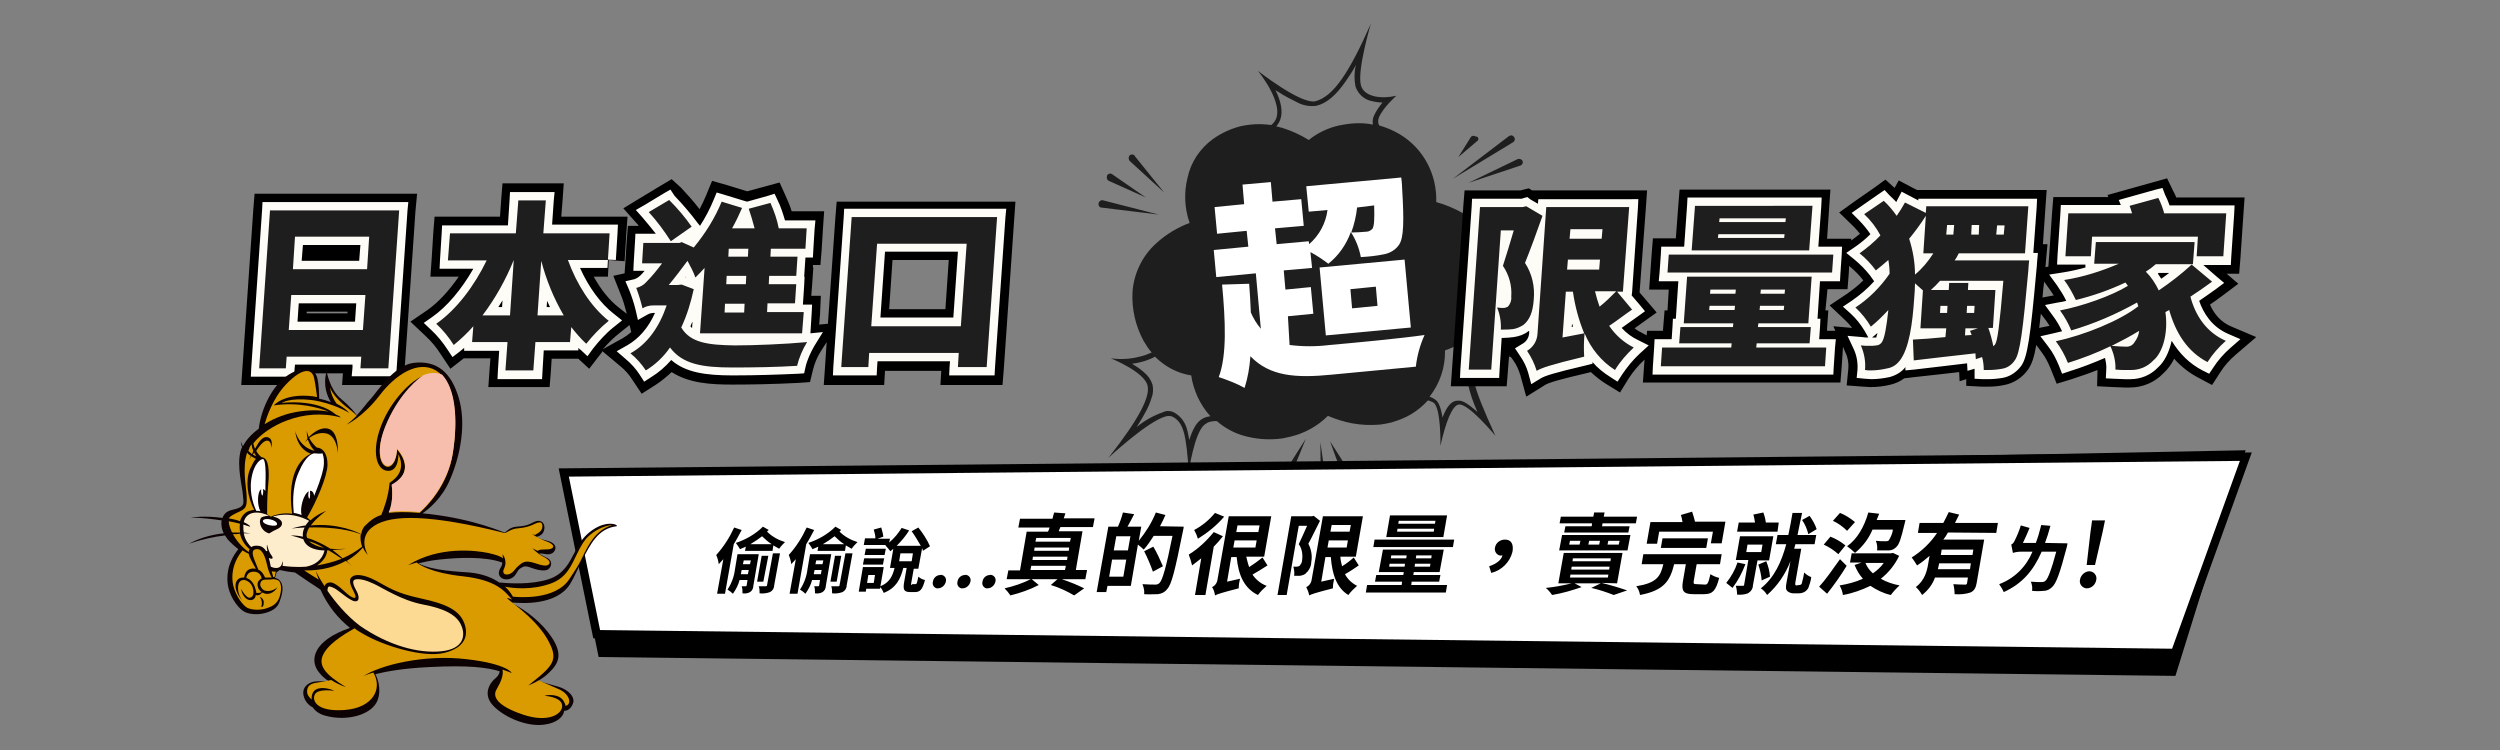 <?xml version="1.0" encoding="utf-8"?>
<!-- Generator: Adobe Illustrator 24.3.0, SVG Export Plug-In . SVG Version: 6.00 Build 0)  -->
<svg version="1.1" id="群組_18" xmlns="http://www.w3.org/2000/svg" xmlns:xlink="http://www.w3.org/1999/xlink" x="0px" y="0px"
	 viewBox="0 0 600 180" style="enable-background:new 0 0 600 180;" xml:space="preserve">
<rect x="0" y="0" width="600" height="180" fill="#808080" stroke="none"/>
<style type="text/css">
	.st0{fill-rule:evenodd;clip-rule:evenodd;fill:#1E1E1E;}
	.st1{fill-rule:evenodd;clip-rule:evenodd;}
	.st2{fill:#FEFCF7;}
	.st3{fill-rule:evenodd;clip-rule:evenodd;fill:#FFFFFF;}
	.st4{fill-rule:evenodd;clip-rule:evenodd;stroke:#000000;stroke-width:3;}
	.st5{fill-rule:evenodd;clip-rule:evenodd;fill:#FFFFFF;stroke:#000000;stroke-width:2;}
	.st6{fill:#0C0103;}
	.st7{fill:#D99B00;}
	.st8{fill:#F7BEAD;}
	.st9{fill:#FEEDCD;}
	.st10{fill:#FCDA94;}
	.st11{fill:#FFFFFF;}
</style>
<path id="形狀_512_拷貝_6" class="st0" d="M275.4,92.5c-0.8-3.3-8.8-6.5-8.8-6.5c2.3,0.3,4.6,0.2,6.9-0.4c1-0.2,2-0.6,2.9-1
	c-0.8-0.9-1.4-1.9-2-2.9c-1.9-3.6-2.8-7.5-2.6-11.6c0.3-4.5,2.4-8.8,5.8-11.8c2.3-2.1,5-3.7,7.9-4.8c-1.2-3.5-1.4-7.2-0.5-10.8
	c0.8-3.8,3-7.1,6.2-9.4c2-1.4,4.2-2.4,6.5-3c0.8-0.2,1.6-0.3,2.5-0.4c1.6-0.2,3.3-0.1,4.9,0.1c4.6-3.5-3.2-13-3.2-13
	s10.3,8.1,13.8,7.3l0,0c4.4-1.2,8.1-6.9,13.3-18.6c0,0-3.3,11.1-2.4,14.7c0.7,2.9,5,3.4,8.4,2.6h0.1c0,0-3.3,2.9-4.2,5.3
	c-0.2,0.6-0.2,1.3,0.1,1.8c1.7,0.5,3.4,1.2,4.9,2.1c5.7,3.4,9,9.6,8.8,16.3c2.2,0.6,4.3,1.5,6.3,2.6s3.7,2.5,5.3,4.2
	c2.7,2.9,4.2,6.6,4.4,10.6c0.1,1.7-0.1,3.3-0.5,5c1.3,1.7,4.4,4,11.5,4.7c-1,0.1-2,0.3-3,0.5c-2,0.5-4.3,1.4-5,3.1
	c-1,2.4,2.3,5.9,11.8,9.9c0,0-14.5-4.9-19.6-3.7c-0.5,0.1-0.9,0.3-1.3,0.7c-2.3,2.3-1.3,6.3,4.3,18.5c0,0-6.5-7.9-8.8-7.5H350
	c-1.5,0.4-3,4.1-4.3,9.9c0,0,0.2-9.2-1.7-10.4c-0.4-0.2-0.8-0.4-1.3-0.5c-1.2,1.3-2.5,2.4-4,3.3s-3.1,1.5-4.8,2
	c-0.9,0.2-1.8,0.4-2.7,0.5c-2.2,0.2-4.5,0.1-6.7-0.3c-2-0.4-4-1-5.8-1.8c-2.5,2.5-5.6,4.2-9,5c-0.6,0.1-1.2,0.3-1.8,0.4
	c-3.4,0.5-6.8,0.2-10-0.8c-2.1-0.7-4.1-1.8-5.8-3.3c-0.5-0.1-1.1,0-1.6,0.1s-1,0.4-1.4,0.7c-2.5,2-3.8,11.4-3.8,11.4
	c-0.6-8.9-1.2-11.9-3.9-13.3c-0.5-0.2-1-0.2-1.5-0.1c-4.4,1.1-13.9,10-13.9,10C273.5,100.4,276.1,95.1,275.4,92.5z M344.3,95.8
	c0.7,0.4,1.4,1.3,1.9,4.4c1.2-3.1,2.3-3.8,3.2-4c0.1,0,0.1,0,0.2,0c0.9-0.2,1.9,0.2,3.2,1.2c0.6,0.5,1.3,1,1.8,1.5
	c-1-2.2-1.8-4.5-2.3-6.8c-0.3-1.3-0.4-2.6-0.3-3.9c0.2-1.1,0.7-2,1.4-2.8c0.5-0.5,1.2-0.8,1.8-1c1.9-0.3,3.8-0.3,5.7,0
	c1.3,0.2,2.8,0.5,4.5,0.8c-1.3-0.9-2.4-2.2-3.1-3.7c-0.4-0.9-0.4-1.9,0-2.8c0.7-1.4,2-2.4,3.4-3c-0.6-0.2-1.3-0.4-1.9-0.7
	c-1.5-0.6-2.9-1.5-4.1-2.6c-0.1-0.1-0.1-0.1-0.2-0.2c-0.3,1-0.7,1.9-1.2,2.8c-1.3,2.2-3,4.2-5.1,5.7c-1.9,1.4-4.1,2.6-6.4,3.4
	c0.1,4-1.2,7.9-3.7,11.1C343.7,95.4,344,95.6,344.3,95.8z M307.8,30.7c2.2,0.7,4.4,1.7,6.3,2.9c2.1-1.7,4.6-2.9,7.3-3.5
	c0.2,0,0.4-0.1,0.6-0.1c2.5-0.5,5-0.6,7.5-0.1c-0.1-0.7-0.1-1.3,0.2-2c0.5-1.2,1.3-2.3,2.1-3.3c-0.8,0-1.6-0.1-2.4-0.3
	c-1.9-0.3-3.5-1.7-4.1-3.6c-0.3-1.7-0.3-3.4,0.1-5.1c-0.7,1.4-1.6,2.7-2.5,4c-2.3,3.3-4.5,5.2-7,5.8c0,0,0,0-0.1,0
	c-1.5,0.2-3.1-0.1-4.4-0.8c-1.6-0.8-3.2-1.6-4.7-2.6c-0.2-0.1-0.4-0.2-0.6-0.4c1.4,2.8,1.8,5.2,1.2,7c-0.2,0.6-0.5,1.1-0.9,1.6l0,0
	l-0.1,0.1C306.9,30.5,307.4,30.6,307.8,30.7L307.8,30.7z M281.6,98.9c1.8,0.9,3,2.6,3.4,4.6c0.2,0.7,0.3,1.4,0.4,2.1
	c0.8-2.4,1.6-3.9,2.6-4.7c0.7-0.6,1.6-0.9,2.5-1c-1.3-1.4-2.3-3-3.1-4.7c-0.7-1.6-1.3-3.4-1.5-5.1c-3.3-0.5-6.3-2.1-8.7-4.5
	c-1.1,0.6-2.2,1-3.4,1.3c-0.7,0.2-1.4,0.3-2.1,0.4c1,0.6,1.9,1.2,2.8,2c1,0.8,1.7,1.8,2.1,3c0.2,1,0.2,2.1-0.2,3.1
	c-0.4,1.4-1,2.7-1.7,3.9c-0.5,1-1.2,2-1.9,3.2c1.9-1.6,4.1-2.8,6.4-3.6C280,98.5,280.9,98.6,281.6,98.9L281.6,98.9z M266.1,43.4
	c-0.4-0.2-0.6-0.7-0.4-1.2l0,0v-0.1c0.2-0.4,0.8-0.6,1.2-0.3l0,0l8.1,5.6L266.1,43.4z M271.1,37.3L271.1,37.3c0.3-0.3,0.9-0.3,1.2,0
	c0,0,0,0,0,0.1l7.1,8.8l-8.3-7.6C270.8,38.2,270.8,37.7,271.1,37.3L271.1,37.3L271.1,37.3z M264.2,49.8c-0.4-0.1-0.7-0.6-0.5-1.1
	l0,0v-0.1c0.2-0.4,0.7-0.7,1.1-0.5l0,0l13.3,3.4L264.2,49.8z M364.2,38.2c0.4-0.2,1,0,1.2,0.4l0,0l0,0c0.2,0.4,0,0.9-0.4,1.1l0,0
	l-12.6,4.2L364.2,38.2z M363.2,34.1l-14.5,8.8l13.4-10.2c0.4-0.3,0.9-0.3,1.2,0.1l0,0l0,0C363.7,33.2,363.6,33.8,363.2,34.1
	C363.3,34.1,363.2,34.1,363.2,34.1L363.2,34.1z M354.7,33.7l-4.7,4l3-4.8c0.3-0.4,0.9-0.4,1.2-0.1l0,0c0.3-0.1,0.5,0.1,0.6,0.4
	C354.8,33.4,354.8,33.6,354.7,33.7L354.7,33.7z M316.9,106.1l1.8,13.1c0,0.5-0.4,0.9-0.8,0.9c-0.4,0.1-0.8-0.1-0.9-0.5v-0.1
	L316.9,106.1z M322.8,113.4c-0.5,0.1-0.9-0.2-1.1-0.6l0,0l-2.5-6.9l4.1,6.4C323.6,112.7,323.3,113.2,322.8,113.4
	C322.9,113.4,322.8,113.4,322.8,113.4L322.8,113.4z M313.4,105.3l-3.5,8.6c-0.1,0.5-0.5,0.8-1,0.7s-0.8-0.5-0.7-1v-0.1L313.4,105.3z
	"/>
<g id="日本進口_限量獨家">
	<path class="st1" d="M366.8,89.6c-0.4-1.5-1.1-2.9-2-4.2l-1.2-1.8l1.8-1.1c0.9-0.5,1.5-1.5,1.6-2.5v-0.6c-0.1,0-0.1,0.1-0.2,0.1
		c-1.1,0.8-2.3,1.2-3.6,1.4c-0.8,0.1-1.7,0.2-2.5,0.2c-0.1,0-0.2,0-0.4,0l-0.7,9.6h-9.4l3-43H365l1.4-0.3l2.5,1.5l0.1-1.1h23.9
		L391.3,71l3.2,3.8l-1.8,1.3c-1.3,0.9-2.6,1.9-3.8,2.7c1.1,1.2,2.4,2.2,3.9,2.9l2.6,1.3l-2.2,2c-1.6,1.5-3,3.1-4.2,5l-1.1,1.7
		l-1.7-1.1c-1.6-1-3-2.2-4.3-3.6v0.4l-1.6,0.4c-7.7,1.8-9.8,2.5-10.8,3.1l-2.3,1.4L366.8,89.6z M377.2,78.5l0.3-0.1
		c-0.1-0.2-0.2-0.5-0.2-0.7L377.2,78.5z M153.3,89.9c-0.9-1.4-2-2.6-3.3-3.7l-2.2-1.9l2.5-1.4c2.9-1.6,5.1-4.2,6.7-7.8h-0.2
		c-0.6,0-1.1,0.1-1.6,0.4l-2.3,1.3l-0.6-2.6c-0.4-1.6-0.9-3.1-1.5-4.6l-0.9-2.1l2.2-0.5c0.5-0.1,1-0.4,1.4-0.8s0.7-0.8,1.1-1.2h-2.8
		l0.6-8.9h4.8c-1-1.4-2-2.7-3.2-3.9l-1.6-1.8l8.2-4.9l1.1,1.1c2,2.1,3.9,4.3,5.6,6.6l0.5,0.6c1.3-2,2.4-4.1,3.3-6.3l0.7-1.7l7.3,2.2
		l6.6-1.8l0.7,1.5c0.7,1.6,1.3,3.2,1.8,4.9h7.3l-0.6,8.9h-1.8l-0.3,4.6h0.1l-0.5,6.7h2.3l-0.5,6.9l3-0.3l-2.1,3.4
		c-1,1.6-1.7,3.3-2.1,5.1l-0.3,1.4l-1.5,0.1c-4.4,0.3-10,0.4-15.6,0.4c-6.7,0-11.4-0.7-14.8-3.7c-1.4,1.6-3,3-4.8,4.1l-1.7,1.1
		L153.3,89.9z M165.7,78.3c0.1,0.1,0.2,0.2,0.4,0.4l0.1-1.5C166,77.5,165.9,77.9,165.7,78.3z M164.7,66.6c0-0.1-0.1-0.1-0.1-0.2
		l-0.1,0.1L164.7,66.6z M510.1,90.9c-0.8,0-1.7,0-2.6-0.1l-2-0.1l0.1-2c0-1-0.1-1.9-0.3-2.9c-2.8,1.2-5.6,2.3-8.5,3.2l-1.8,0.6
		l-0.7-1.8c-0.6-1.7-1.5-3.2-2.6-4.7l-1.9-2.5l3.1-0.7c0.7-0.1,1.4-0.3,2.1-0.5c-0.6-1.3-1.3-2.5-2.2-3.7l-1.9-2.6l3.1-0.6
		c0.6-0.1,1.3-0.3,2-0.4c-0.6-1.3-1.4-2.6-2.2-3.7l-1.9-2.6l3.2-0.5c1.8-0.3,3.7-0.7,5.5-1.2v-0.7h-6.9l1-14.3H509l-0.5-1.2L519,45
		l0.7,1.5c0.4,0.8,0.8,1.7,1.1,2.6h15.6l-1,14.3h-6.6l5.1,4.3l-2,1.5c-1.3,0.9-2.6,1.9-4,2.8c1,2.9,3,6.2,6.9,7.9l3,1.3l-2.4,2.1
		c-1.6,1.4-2.9,2.9-4.1,4.7l-1,1.5l-1.6-0.8c-3.1-1.6-5.5-3.9-7.4-7.1c-0.6,2.7-1.7,5-3.3,6.4c-1.7,1.8-4.1,2.8-6.6,2.8
		c-0.1,0-0.3,0-0.4,0C510.7,90.9,510.4,90.9,510.1,90.9z M517.9,65.7c0.3,0.4,0.6,0.8,0.8,1.2c0.6-0.5,1.3-0.9,1.9-1.4h-2.5
		C518,65.5,517.9,65.6,517.9,65.7z M449.1,90.9c-0.5,0-1,0-1.5-0.1l-2-0.2l0.2-2c0.2-1.7-0.1-3.4-0.9-4.9l-1.5-3.2l3.5,0.3
		c0.5,0,1,0.1,1.5,0.1l-0.9-1.6c-0.9-1.5-2-2.9-3.3-4.1l-1.8-1.7l2.1-1.4c2-1.3,3.8-2.9,5.4-4.7l-1-1.4c-1-1.4-2.2-2.6-3.6-3.7
		l-2.1-1.7l2.2-1.5c1.3-0.9,2.5-1.9,3.6-3c-0.8-1.2-1.7-2.4-2.8-3.4l-1.7-1.7l7.8-5.5l1.2,1.1c0.6,0.5,1.1,1.1,1.6,1.6
		c0.1-0.3,0.3-0.5,0.4-0.8l0.9-1.7l4,2v-0.4h28.5l-0.9,13h1.1l-0.2,2.2c0,0-0.2,1.6-0.2,2.3c-1.4,15.5-2,20.4-3.6,22.5
		c-1,1.6-2.6,2.6-4.5,3c-1.2,0.2-2.4,0.3-3.6,0.3c-0.4,0-0.8,0-1.2,0l-1.9-0.1v-1.9c0-0.2,0-0.3,0-0.5l-1.8,0.5l-0.1-1.8
		c-3.9,0.5-7.8,0.9-11.1,1.3l-3.7,0.4v-0.8c-1,1.2-2.4,2-3.9,2.4C452.1,90.7,450.6,90.9,449.1,90.9z M449.3,81c0.3,0,0.6,0,1,0
		c0.1-0.1,0.2-0.4,0.3-1C450.5,79.9,449.3,81,449.3,81z M119.3,90.8l0.5-6.8h-8.5v-0.7c-0.4,0.3-0.7,0.6-1.1,0.9l-1.7,1.3l-1.2-1.8
		c-1.1-1.7-2.4-3.3-3.9-4.7l-1.8-1.7l2-1.4c3.6-2.5,7.2-6.7,9.9-11.6h-8.2l0.7-10.4h15.8l0.6-7.9h10.7l-0.6,7.9h15.9l-0.6,8.5
		l-2-0.1v2h-6.6c2.1,4.6,4.9,8.5,8.1,11l2,1.6l-2,1.6c-1.9,1.5-3.6,3.3-5,5.2l-1.3,1.8l-1.6-1.5c-0.2-0.2-0.4-0.4-0.6-0.5v0.6h-8.3
		l-0.5,6.8h-10.7V90.8z M132,73.7c-0.2-0.5-0.5-1-0.7-1.5l-0.1,1.5H132z M120.5,73.7l0.1-1.6c-0.3,0.5-0.7,1.1-1,1.6H120.5z
		 M84.3,90.3l0.2-2.8H70.7l-0.2,2.8H60.1l2.8-40l2,0.1v-2H98l-2.9,41.9H84.3z M85.2,77.2l0.3-4.4H71.7l-0.3,4.4H85.2z M86.2,62.6
		l0.3-3.9H72.7l-0.3,3.9H86.2z M227.8,90.1l0.2-3.4h-17.5l-0.2,3.4h-10.5l2.8-40h38.9l-2.8,40H227.8z M228.7,76.3l1.1-15.8h-17.5
		l-1.1,15.8H228.7z M396.5,89.8l0.6-8.5h4l0.3-4.9h0.7l0.6-9H398l0.6-8.3h5.5l0.8-11.8h32.2l-0.8,11.8h5.8l-0.6,8.3h-4.8l-0.6,9h0.7
		l-0.3,4.9h4.1l-0.6,8.5H396.5z"/>
	<path d="M518,47.5c0.6,1.2,1.1,2.5,1.4,3.7h14.9l-0.7,10.3h-6.4l0.3-4.7h-25.4l-0.3,4.7h-6.1l0.7-10.3h15.3
		c-0.2-0.7-0.4-1.3-0.6-1.8L518,47.5 M160.6,48c2,2,3.8,4.1,5.4,6.4l-5,3.5c-1.6-2.5-3.3-4.8-5.3-7L160.6,48 M131,48.1l-0.6,7.9
		h15.9l-0.4,6.4l0,0h-9.6c2.1,5.8,5.5,11.2,9.8,14.5c-2,1.6-3.8,3.5-5.4,5.5c-1.3-1.2-2.5-2.6-3.6-4l-0.3,3.6h-8.3l-0.5,6.8h-6.7
		l0.5-6.8h-8.5l0.3-3.8c-1.4,1.6-3,3.1-4.7,4.5c-1.2-1.9-2.6-3.6-4.2-5.1c4.9-3.4,9.2-9.2,12.1-15.2h-9.3L108,56h15.8l0.6-7.9H131
		 M115.8,75.7h6.6l0.9-13.3l0,0C121.4,67.1,118.9,71.6,115.8,75.7 M129,75.7L129,75.7h6.3c-2.4-4.1-4.2-8.5-5.4-13.1L129,75.7
		 M452.1,48.2c1.2,1.1,2.2,2.3,3.1,3.6c0.7-1,1.4-2.1,2-3.2l5,2.5l0.1-1.6h24.5L486,60.8h-15.9c-0.3,0.6-0.6,1.2-1,1.7l0,0l0,0H487
		c0,0-0.2,1.7-0.2,2.4c-1.3,14.4-2,19.8-3.2,21.5c-0.7,1.1-1.8,1.9-3.1,2.1c-1.1,0.2-2.2,0.3-3.3,0.3c-0.4,0-0.7,0-1.1,0
		c0-1-0.1-2.1-0.4-3.1l-1.5,0.5c0-0.4-0.1-0.9-0.1-1.4c-5.3,0.6-10.7,1.2-14.8,1.7l-0.2-5c2.2-0.1,4.9-0.3,7.8-0.6l0.2-2.1h-6.2
		l0.6-9.1c-0.6-0.6-1.3-1.1-1.9-1.7c0,1.2-0.1,2.4-0.2,3.7c-0.4,5.9-1.2,12-3.5,14.9c-0.7,0.9-1.7,1.6-2.9,1.8
		c-1.3,0.3-2.6,0.5-4,0.5c-0.5,0-0.9,0-1.4-0.1c0.2-2-0.2-4.1-1-5.9c0.7,0.1,1.4,0.1,2.1,0.1c0.5,0,1.1,0,1.6-0.1
		c0.5,0,1-0.3,1.3-0.7c0.7-0.9,1.2-4,1.6-7.8c-1.3,1.4-2.7,2.8-4.2,4c-1-1.7-2.2-3.2-3.7-4.6c3.2-2.1,6-4.9,8.2-8.1
		c0-1.1-0.1-2.2-0.3-3.3c-1,0.9-2,1.7-3,2.5c-1.1-1.5-2.4-2.9-3.9-4.1c1.8-1.3,3.5-2.7,5-4.3c-1-1.9-2.3-3.6-3.9-5.1L452.1,48.2
		 M459.6,65.9c1.7-1.4,3.2-3.2,4.4-5.1h-2.4l0.6-9c-1.2,1.9-2.6,3.8-4,5.5C459.1,60.1,459.6,63,459.6,65.9 M479.1,56.3h1.8l0.2-2.2
		h-1.8L479.1,56.3 M473.1,56.3h1.8L475,54h-1.8L473.1,56.3 M467.1,56.3h1.7L469,54h-1.7L467.1,56.3 M480.8,67.4h-15.2
		c-0.7,0.8-1.4,1.5-2.2,2.2h4.3l0.1-1.7h4.6l-0.1,1.7h6.6l-0.6,9.1h-1.1c0.5,1.4,0.9,2.9,1.2,4.4c0.1-0.1,0.3-0.3,0.4-0.4
		C479.4,81.8,479.9,78.1,480.8,67.4 M472,75.1h1.8l0.1-1.7h-1.8L472,75.1 M465.6,75.1h1.7l0.1-1.7h-1.7L465.6,75.1 M471.6,80.5
		l1.6-0.1c-0.1-0.3-0.3-0.7-0.4-1l1.9-0.6h-3L471.6,80.5 M173.2,48.4l4.9,1.5c-0.7,1.6-1.5,3.3-2.4,4.9h5.4
		c-0.4-1.6-0.9-3.2-1.4-4.7l5.2-1.4c0.9,2,1.6,4,2,6.1h6.7l-0.3,4.9H185l-0.1,1.9h6.5l-0.3,4.6h-6.5l-0.1,2h6.6l-0.3,4.6h-6.6
		l-0.1,2.1h8.8l-0.4,5.1H168l1.1-15.7c-0.7,0.8-1.5,1.6-2.2,2.3c-0.5-1.4-1.2-2.7-1.9-4c-1.4,1.9-3,4-4.5,5.8h2.1l1-0.1l2.9,1.1
		c-0.7,3.2-1.6,6.2-3,9.2c2.2,3.7,6.5,4.2,12.8,4.3c4.6,0,12.2-0.3,17.4-0.8c-1.1,1.8-1.9,3.7-2.4,5.7c-4.7,0.3-10.3,0.4-15.5,0.4
		c-7.3,0-12-0.8-14.9-4.8c-1.5,2.2-3.5,4.1-5.8,5.5c-1-1.5-2.2-2.9-3.7-4.1c4-2.2,6.9-6.2,8.7-11.5h-3c-0.1,0-0.1,0-0.2,0
		c-0.9,0-1.8,0.2-2.6,0.7c-0.4-1.7-0.9-3.3-1.5-4.9c0.9-0.2,1.8-0.7,2.4-1.4c1.4-1.4,2.6-2.9,3.8-4.5h-4.8l0.3-4.9h8.7l0.5-0.2
		l2.9,1.3C169.3,56,171.6,52.3,173.2,48.4 M174.8,61.6h4.7l0.1-1.9h-4.7L174.8,61.6 M174.3,68.2h4.7l0.1-2h-4.7L174.3,68.2
		 M173.9,75h4.7l0.1-2.1H174L173.9,75 M435,49.3L434.2,60H406l0.8-10.7H435 M412.6,53.3h15.9l0.1-0.9h-15.9L412.6,53.3 M412.3,57.1
		h15.9l0.1-0.9h-15.9L412.3,57.1 M366.3,49.5l3.9,2.3c-1.3,3.7-2.9,8.1-4.2,11.3c1.7,2.6,2.4,5.7,2.1,8.8c-0.2,3-0.9,4.9-2.5,6.1
		c-0.8,0.5-1.7,0.9-2.6,1c-0.7,0.1-1.5,0.1-2.2,0.1c-0.2,0-0.4,0-0.6,0c0.1-1.8-0.2-3.6-0.9-5.3c0.3,0,0.7,0.1,1,0.1
		c0.2,0,0.3,0,0.5,0l0,0c0.4,0,0.7-0.1,1.1-0.3c0.6-0.7,0.9-1.5,0.8-2.4c0.2-2.6-0.5-5.2-2-7.4c0.8-2.4,1.8-5.8,2.6-8.5h-3.1
		l-2.3,33.4h-5.4l2.7-39h10.2L366.3,49.5 M391,49.7L389.5,70h-1.4l3.6,4.3c-1.9,1.3-3.8,2.8-5.6,3.9c1.5,2.2,3.5,4,5.9,5.2
		c-1.7,1.6-3.3,3.4-4.5,5.4c-3.3-2.1-5.8-5.2-7.3-8.8c-0.2,1.9-0.2,3.8-0.1,5.6c-8.3,2-10.2,2.7-11.4,3.4c-0.5-1.7-1.3-3.3-2.3-4.8
		c1.5-0.9,2.4-2.4,2.5-4.1l2.1-30.4L391,49.7 M376.7,57.3h7.7l0.2-2.3h-7.7L376.7,57.3 M376.1,64.7h7.7l0.2-2.4h-7.7L376.1,64.7
		 M383.9,73.6c1.4-1.1,2.7-2.4,4-3.7h-5.1C383.1,71.2,383.5,72.5,383.9,73.6 M375,81l5.2-1c-1.3-3.2-2.2-6.5-2.7-10h-1.7L375,81
		 M95.8,50.5l-2.6,37.9h-6.7l0.2-2.8H68.8l-0.2,2.8h-6.4l2.6-37.9H95.8 M70.3,64.6h17.8l0.5-7.8l0,0H70.8L70.3,64.6 M69.3,79.2h17.8
		l0.6-8.4H69.9L69.3,79.2 M64.8,50.5L64.8,50.5L64.8,50.5 M239.3,52.1l-2.5,36h-6.9l0.2-3.4h-21.5l-0.2,3.4h-6.5l2.5-36l0,0H239.3
		 M209.1,78.3L209.1,78.3h21.5l1.4-19.8h-21.5L209.1,78.3 M526.7,58.2l-0.4,5.2h-8.9c-0.8,0.7-1.6,1.3-2.4,1.8
		c1.3,1.3,2.3,2.8,3.1,4.5c2.8-1.9,5.4-3.9,7.9-6.2l4.9,4.1c-1.6,1.2-3.4,2.4-5.2,3.6c1.2,4.6,3.9,8.6,8.5,10.6
		c-1.7,1.5-3.2,3.2-4.4,5.1c-4.8-2.5-7.6-6.9-9.2-12.5l-0.9,0.5c0.7,5-0.6,9.7-2.9,11.6c-1.4,1.5-3.3,2.3-5.3,2.3
		c-0.1,0-0.3,0-0.4,0c-0.3,0-0.6,0-0.9,0c-0.8,0-1.6,0-2.5-0.1c0.1-1.9-0.4-3.9-1.2-5.6c-3.3,1.6-6.7,2.9-10.2,4
		c-0.7-1.8-1.7-3.6-2.9-5.2c6.9-1.5,15.3-4.9,19.8-8.4c-0.1-0.3-0.2-0.6-0.3-0.9c-5,2.8-10.3,5.1-15.8,6.7c-0.7-1.7-1.6-3.3-2.7-4.8
		c5.4-1,12.4-3.5,16.3-5.9c-0.2-0.3-0.4-0.5-0.6-0.8c-3.8,1.8-7.8,3.2-11.9,4.2c-0.8-1.7-1.7-3.3-2.8-4.9c4.5-0.7,8.9-2.1,13.1-3.9
		h-5.9L503,58h23.7 M510.4,83.2c0.8,0,1.5-0.4,1.9-1.1c0.6-0.8,1-1.7,1.1-2.7c-2.1,1.3-4.4,2.5-6.7,3.6c1.3,0.1,2.4,0.2,3.4,0.2l0,0
		C510.2,83.2,510.3,83.2,510.4,83.2 M440,61.1l-0.3,4.3h-39.5l0.3-4.3L440,61.1 M434.8,66.4L434,77.6h-12l-0.1,0.9h12.7l-0.3,3.9
		h-12.7l-0.1,1h16.8l-0.3,4.5h-39.4l0.3-4.5h16.6l0.1-1H403l0.3-3.9h12.6l0.1-0.9h-11.9l0.8-11.2H434.8 M422.5,70.5h5.8l0.1-1h-5.8
		L422.5,70.5 M410.4,70.5h6.1l0.1-1h-6.1L410.4,70.5 M422.3,74.4h5.8l0.1-1h-5.8L422.3,74.4 M410.2,74.4h6.1l0.1-1h-6.1L410.2,74.4
		 M520.1,42.8l-3.2,0.9l-6.8,1.9l-4.3,1.2l0.2,0.5h-9.5h-3.7l-0.3,3.7l-0.7,10.3l-0.2,2.7l-0.7,0.1C491,63.5,491,63,491,63l0.4-4.4
		h-1.1l0.6-8.7l0.3-4.3h-4.3h-24.5h-2.3l-1-0.5l-3.4-1.8l-1,1.8l-2.2-2l-2.6,1.9l-4.6,3.2l-3.9,2.8l3.5,3.4c0.5,0.5,1,1.1,1.5,1.7
		c-0.7,0.6-1.4,1.1-2.1,1.6v-0.4H440h-1.5l0.5-7.5l0.3-4.3H435h-28.2h-3.7l-0.3,3.7l-0.6,8h-1.8h-3.7l-0.3,3.7l-0.3,4.3l-0.3,4.3
		h4.3h0.4l-0.3,5h-0.7l-0.3,3.7l-0.1,1.2H399h-3.7l-0.1,1.1l-1.3-0.7c-0.6-0.3-1.1-0.6-1.6-1c0.6-0.4,1.2-0.9,1.8-1.3l3.5-2.5
		l-2.8-3.3l-1.3-1.5L395,50l0.3-4.3H391h-19.9h-3.4l-0.8-0.5l-1.6,0.4l-0.4,0.1h-9.7h-3.7l-0.3,3.7l-2.7,39l-0.3,4.3h4.3h5.4h3.7
		l0.3-3.7l0.3-3.9l1,1.4c0.8,1.1,1.3,2.3,1.7,3.6l1.4,5.1l4.5-2.8c0.9-0.6,3.8-1.4,10.2-2.9l0.8-0.2c1.1,1,2.3,2,3.6,2.8l3.4,2.1
		l2.1-3.4c1.1-1.7,2.4-3.2,3.8-4.5l0,0l-0.1,1.2l-0.3,4.3h4.3H438h3.7l0.3-3.7l0.3-4.5v-0.4l0.6,1.4c0.6,1.2,0.8,2.5,0.7,3.9l-0.4,4
		l4,0.3c0.6,0,1.1,0.1,1.7,0.1c1.7,0,3.3-0.2,4.9-0.6c1.2-0.3,2.3-0.8,3.2-1.5l2.5-0.3l1.8-0.2c2.6-0.3,5.7-0.6,8.9-1l0.1,2.2
		l1.6-0.5v1.6l3.8,0.2c0.4,0,0.9,0,1.3,0c1.3,0,2.7-0.1,4-0.4c2.3-0.4,4.4-1.8,5.8-3.8c0.8-1.2,1.4-2.8,1.9-5.8l1.2,1.6
		c1,1.3,1.7,2.7,2.3,4.2l1.4,3.5l3.6-1.1c2.1-0.7,4.2-1.4,6.2-2.2l-0.1,3.9l3.9,0.2c0.9,0,1.8,0.1,2.7,0.1c0.3,0,0.6,0,0.9,0
		c0.1,0,0.3,0,0.4,0c3,0,5.9-1.2,8-3.4c1-0.9,1.9-2.1,2.6-3.5c1.7,1.9,3.6,3.4,5.9,4.6l3.2,1.7l2-3.1c1-1.6,2.3-3,3.7-4.2l4.9-4.2
		l-5.9-2.5c-2.7-1.1-4.3-3.2-5.2-5.3c1-0.7,1.9-1.3,2.8-2l4-3l-2.8-2.4h3l0.3-3.7l0.7-10.3l0.3-4.3h-4.3h-12.1
		c-0.2-0.5-0.4-1-0.7-1.5L520.1,42.8L520.1,42.8z M438.6,69.4h1.1h3.7l0.3-3.7l0.1-1.9L444,64c1.2,1,2.3,2.1,3.2,3.3l0,0
		c-1.2,1.2-2.5,2.2-3.9,3.2l-4.2,2.8l3.7,3.5c0.6,0.6,1.2,1.2,1.7,1.9l-4.5-0.4l0.5,1.1h-2v-0.6l0.3-4.3h-0.7L438.6,69.4L438.6,69.4
		z M490.2,71.4c0.1-1.2,0.2-2.4,0.4-3.8l1.5,2.1c0.3,0.4,0.5,0.8,0.8,1.2L490.2,71.4L490.2,71.4z M489.4,78.7c0.1-1,0.3-2.2,0.4-3.4
		l1.3,1.7c0.3,0.4,0.5,0.8,0.8,1.2L489.4,78.7L489.4,78.7z M161.2,43l-2.7,1.6l-4.8,2.9l-4.1,2.5l3.2,3.6c0.2,0.2,0.4,0.4,0.5,0.6
		h-2.6l-0.3,3.7l-0.3,4.9l-0.2,2.8l-2.7,0.6l1.7,4.3c0.6,1.4,1,2.8,1.4,4.3l0.1,0.5l-1.9-1.5c-2.2-1.7-4.3-4.3-6-7.4h3.4l0.2-4
		l3.8,0.3l0.4-6.4l0.3-4.3h-4.3h-11.6l0.3-3.7l0.3-4.3H131h-6.7h-3.7l-0.3,3.7L120,52h-12h-3.7l-0.3,3.7l-0.4,6.4l-0.3,4.3h4.3h2.5
		c-2.3,3.3-4.8,6.1-7.5,8l-4.1,2.8l3.6,3.4c1.4,1.3,2.6,2.7,3.6,4.3l2.4,3.6l3.2-2.5h2.2h4.2l-0.2,2.6l-0.3,4.3h4.3h6.7h3.7l0.3-3.7
		l0.2-3.1h4.6h1.8l2.6,2.4l2.7-3.5c0.2-0.2,0.4-0.5,0.5-0.7l4.3,3.6c1.1,0.9,2.1,2,2.9,3.3l2.2,3.3l3.3-2.1c1.4-0.9,2.7-2,3.9-3.1
		c4.2,2.7,9.4,3,14.6,3c4,0,10-0.1,15.7-0.4l2.9-0.2l0.7-2.9c0.4-1.6,1-3.1,1.9-4.5l1.4-2.2l-0.4,6l-0.3,4.3h4.3h6.5h3.7l0.2-3.4
		h13.5l-0.2,3.4h4.3h6.9h3.7l0.3-3.7l2.5-36l0.3-4.3h-4.3h-34.9h-3.7l-0.3,3.7l-1.8,25.6l-2.1,0.2l0.2-2.4L197,71h-2.3l0.2-2.5
		l0.3-4.3h-0.1v-0.6h1.8l0.3-3.7l0.3-4.9l0.3-4.3h-4.3H190c-0.4-1.3-0.9-2.5-1.5-3.8l-1.4-3.1l-3.3,0.9l-4.4,1.2h-0.1l-4.9-1.5
		l-3.5-1l-1.4,3.4c-0.5,1.2-1,2.3-1.6,3.4c-1.4-1.8-2.9-3.5-4.4-5.1L161.2,43L161.2,43z M214.2,62.4h13.5l-0.8,11.8h-13.5
		L214.2,62.4L214.2,62.4z M144.7,83.8c1.2-1.4,2.5-2.7,3.9-3.8l2.5-2l0.4,1.7c-0.7,0.6-1.4,1.1-2.1,1.5L144.7,83.8L144.7,83.8z
		 M100.1,46.5h-4.3h-31l0,0h-3.7l-0.3,3.7l-2.6,37.9l-0.3,4.3h4.3h6.4h3.7l0.2-2.8h9.8l-0.2,2.8h4.3h6.7h3.7l0.3-3.7l2.6-37.9
		L100.1,46.5L100.1,46.5z M73.6,74.8h9.8v0.4h-9.8V74.8L73.6,74.8z"/>
</g>
<g id="日本進口_限量獨家-2">
	<path class="st0" d="M367.8,89.3c-0.5-1.6-1.2-3.1-2.1-4.5l-0.6-0.9l0.9-0.6c1.2-0.7,1.9-2,2-3.3l0.3-3.9c-0.5,1.1-1.1,1.9-2,2.6
		c-0.9,0.6-2,1.1-3.1,1.2c-0.8,0.1-1.6,0.1-2.3,0.1c-0.2,0-0.4,0-0.6,0h-0.7l-0.7,9.6h-7.4l2.9-41h11l1.1-0.3l3.6,2.1l0.1-1.8H392
		L390.5,71h-0.2l2.9,3.5l-0.9,0.6c-1.6,1.1-3.2,2.3-4.7,3.3c1.3,1.7,3,3.1,4.9,4l1.3,0.7l-1.1,1c-1.7,1.5-3.2,3.3-4.4,5.2l-0.5,0.8
		l-0.8-0.5c-2.4-1.5-4.4-3.5-5.9-5.9c0,0.6,0,1.2,0,1.8v0.8l-0.8,0.2c-7.9,1.9-9.9,2.6-11.1,3.3l-1.1,0.7L367.8,89.3z M376.1,79.8
		l2.7-0.5c-1-2.5-1.7-5.1-2.1-7.8L376.1,79.8z M360.4,72.8c0.1,0,0.3,0,0.4,0c0.2,0,0.4,0,0.5-0.1c0.3-0.4,0.5-1,0.5-1.5v-0.1V71
		c0.2-2-0.3-4-1.2-5.8l-0.5,7.5C360.1,72.8,360.2,72.8,360.4,72.8z M384.1,71c0.1,0.3,0.2,0.6,0.3,0.9c0.4-0.3,0.7-0.6,1-0.9H384.1z
		 M367.1,63c0.8,1.4,1.4,2.9,1.7,4.4l0.8-11C368.8,58.5,368,60.9,367.1,63z M382.9,63.7v-0.4h-5.7v0.4H382.9z M360.9,60
		c0.4-1.2,0.8-2.5,1.1-3.8h-0.8L360.9,60z M383.5,56.3V56h-5.7v0.3H383.5z M154.1,89.4c-1-1.5-2.1-2.8-3.5-3.9l-1.1-0.9l1.3-0.7
		c3.4-1.9,6-5.2,7.7-9.7h-1.7c-0.7,0-1.5,0.2-2.1,0.6l-1.2,0.7l-0.3-1.3c-0.4-1.6-0.9-3.2-1.5-4.7l-0.4-1.1l1.1-0.3
		c0.7-0.2,1.4-0.6,1.9-1.1c0.9-0.9,1.7-1.9,2.5-2.8H153l0.5-6.9h5.8c-1.3-2-2.8-3.8-4.3-5.6l-0.8-0.9l6.5-3.9l0.6,0.6
		c2,2,3.8,4.2,5.5,6.5l0.6,0.8L164,57l2.2,1c2.5-3,4.6-6.4,6-10l0.3-0.8l6.7,2l6.1-1.7l0.4,0.8c0.8,1.8,1.5,3.6,1.9,5.5h7l-0.5,6.9
		h-1.8l-0.5,6.6h-6.5l0,0h6.6l-0.5,6.6H185V74h8.8l-0.5,7l2.1-0.2l-1.1,1.7c-1,1.7-1.8,3.5-2.3,5.4l-0.2,0.7h-0.7
		c-4.4,0.3-9.9,0.4-15.5,0.4c-6.9,0-11.7-0.7-14.9-4.2c-1.5,1.9-3.2,3.4-5.2,4.7l-0.8,0.5L154.1,89.4z M168.4,81
		c1.9,0.6,4.5,0.7,7.7,0.7c4.2,0,11.3-0.3,16.6-0.7H168.4z M164.6,78.5c0.6,0.9,1.4,1.5,2.4,2l0.9-13.4c-0.1,0.1-1.4,1.3-1.4,1.3
		l1,0.4l-0.2,0.8C166.7,72.6,165.8,75.6,164.6,78.5z M177.6,74L177.6,74l-2.7-0.1V74H177.6z M166.4,68.3l-0.5-1.3
		c-0.3-0.9-0.7-1.7-1.1-2.5c-0.7,1-1.5,2-2.3,2.9l1.1-0.2L166.4,68.3z M178.1,67.2L178.1,67.2h-2.7l0,0H178.1z M179.9,53.8
		c-0.3-1.1-0.6-2.1-1-3.1c-0.5,1-1,2.1-1.5,3.1H179.9z M510.1,89.9c-0.8,0-1.7,0-2.5-0.1h-1v-1c0-1.4-0.2-2.9-0.7-4.3
		c-3.1,1.4-6.2,2.6-9.4,3.6l-0.9,0.3l-0.3-0.9c-0.7-1.8-1.6-3.4-2.7-4.9l-0.9-1.3l1.5-0.3c1.1-0.2,2.2-0.5,3.3-0.8l-0.2-0.4
		c-0.7-1.6-1.6-3.1-2.6-4.6l-0.9-1.3l1.6-0.3c1-0.2,2.1-0.4,3.2-0.7l-0.1-0.3c-0.7-1.6-1.7-3.2-2.7-4.7l-0.9-1.3l1.6-0.3
		c2.7-0.4,5.3-1.1,7.9-1.9h-1.6l0.1-1.9H495l0.9-12.3h14.9c-0.1-0.2-0.1-0.3-0.2-0.5l-0.4-1l8.7-2.4l0.4,0.8c0.5,1,0.9,2.1,1.3,3.2
		h15.3L535,62.6h-7.2l-0.1,0.9l5.1,4.3l-1,0.8c-1.4,1.1-3,2.1-4.6,3.2c1,3.3,3.1,7.3,7.7,9.2l1.5,0.6l-1.2,1.1
		c-1.6,1.4-3.1,3.1-4.3,4.9l-0.5,0.8l-0.8-0.4c-3.8-2-6.6-5.1-8.5-9.6c-0.1,3.9-1.4,7.3-3.4,9.1c-1.5,1.6-3.7,2.6-6,2.6
		c-0.2,0-0.3,0-0.5,0C510.7,89.9,510.4,89.9,510.1,89.9z M511.3,81.8c-0.2,0.1-0.4,0.2-0.6,0.3C510.9,82.1,511.1,82,511.3,81.8z
		 M516.4,65.5c0.7,0.9,1.4,1.8,1.9,2.8c1.7-1.2,3.4-2.5,5-3.8h-5.7C517.3,64.8,516.9,65.2,516.4,65.5z M449.1,89.9
		c-0.5,0-1,0-1.4-0.1l-1-0.1l0.1-1c0.2-1.9-0.2-3.7-0.9-5.4l-0.7-1.6l1.8,0.2c0.7,0.1,1.3,0.1,2,0.1c0.5,0,1,0,1.6-0.1
		c0.2,0,0.5-0.1,0.6-0.3c0.1-0.1,0.6-0.9,1-4.4c-0.7,0.7-1.4,1.3-2.2,2l-0.9,0.8l-0.6-1c-0.9-1.6-2.1-3.1-3.5-4.4l-0.9-0.9L445,73
		c3-2,5.6-4.6,7.7-7.5c0-0.3,0-0.7-0.1-1c-0.5,0.4-1.1,0.9-1.6,1.3l-0.8,0.6l-0.6-0.8c-1.1-1.5-2.3-2.8-3.7-3.9l-1-0.8l1.1-0.8
		c1.5-1.1,3-2.3,4.3-3.7c-0.9-1.6-2-3-3.3-4.2l-0.9-0.8l6.2-4.4l0.6,0.6c0.9,0.8,1.7,1.7,2.4,2.6c0.4-0.6,0.8-1.3,1.2-2l0.5-0.8
		l4.5,2.3l0.1-1H488l-0.9,13h1.1l-0.1,1.1c0,0-0.2,1.7-0.2,2.3c-1.4,15.1-2,20.1-3.4,22c-0.8,1.3-2.2,2.2-3.8,2.5
		c-1.1,0.2-2.3,0.3-3.4,0.3c-0.4,0-0.7,0-1.1,0l-0.9-0.1v-0.9c0-0.6,0-1.2-0.1-1.8l-1.7,0.5l-0.1-1.3c0-0.1,0-0.2,0-0.3
		c-4.3,0.5-8.6,1-12.2,1.4l-2.6,0.3l-0.1-3.3c-0.4,1.1-0.9,2-1.5,2.8c-0.9,1.1-2.1,1.9-3.4,2.2C451.9,89.7,450.5,89.9,449.1,89.9z
		 M460.1,75.7c-0.2,1.6-0.4,3.2-0.7,4.8c1.7-0.1,3.8-0.3,6.7-0.5v-0.2h-6.2L460.1,75.7z M479.7,68.7c0-0.1,0-0.2,0-0.2h-6.3v0.2
		H479.7z M466.8,68.7v-0.2h-0.7c-0.1,0.1-0.1,0.2-0.2,0.2H466.8z M459.3,57.5c0.6,2,1,4.1,1.2,6.1c0.6-0.6,1.1-1.2,1.6-1.9h-1.6
		l0.4-6.4C460.4,56.1,459.9,56.8,459.3,57.5z M120.4,89.8l0.5-6.8h-8.5l0.1-2.1c-0.9,0.9-1.9,1.7-2.9,2.5l-0.9,0.7l-0.6-0.9
		c-1.2-1.8-2.5-3.4-4.1-4.9l-0.9-0.8l1-0.7c4.1-2.9,8.1-7.7,11-13.4h-8.8l0.6-8.4h15.8l0.6-7.9h8.7l-0.6,7.9h15.9l-0.5,7.4l-1-0.1v1
		h-8.1c2.2,5.5,5.3,10,9,12.8l1,0.8l-1,0.8c-1.9,1.6-3.7,3.4-5.2,5.4l-0.7,0.9l-0.8-0.8c-0.7-0.7-1.4-1.4-2.1-2.1l-0.1,2h-8.3
		l-0.5,6.8h-8.6V89.8z M133.6,74.7c-1.2-2.2-2.2-4.5-3.1-6.8l-0.5,6.8H133.6z M121.4,74.7l0.5-7c-1.2,2.4-2.6,4.7-4.2,7H121.4z
		 M85.4,89.3l0.2-2.8H69.8l-0.2,2.8h-8.4l2.7-38.9l1,0.1v-1H97l-2.8,39.9L85.4,89.3L85.4,89.3z M86.2,78.2l0.4-6.4H70.8l-0.4,6.4
		H86.2z M87.2,63.6l0.4-5.9H71.8l-0.4,5.9H87.2z M228.9,89.1l0.2-3.4h-19.5l-0.2,3.4h-8.5l2.7-38h36.9l-2.7,38H228.9z M229.7,77.3
		l1.2-17.8h-19.5l-1.2,17.8H229.7z M397.6,88.8l0.4-6.5h4l0.3-4.9h0.7l0.8-11h-4.7l0.5-6.3h5.5l0.8-11.8h30.2l-0.8,11.8h5.8
		l-0.4,6.3h-4.8l-0.8,11h0.7l-0.3,4.9h4.1l-0.5,6.5H397.6z"/>
	<path class="st2" d="M518,47.5c0.6,1.2,1.1,2.5,1.4,3.7h14.9l-0.7,10.3h-6.4l0.3-4.7h-25.4l-0.3,4.7h-6.1l0.7-10.3h15.3
		c-0.2-0.7-0.4-1.3-0.6-1.8L518,47.5 M160.6,48c2,2,3.8,4.1,5.4,6.4l-5,3.5c-1.6-2.5-3.3-4.8-5.3-7L160.6,48 M131,48.1l-0.6,7.9
		h15.9l-0.4,6.4l0,0h-9.6c2.1,5.8,5.5,11.2,9.8,14.6c-2,1.6-3.8,3.5-5.4,5.5c-1.3-1.2-2.5-2.6-3.6-4l-0.3,3.6h-8.3l-0.5,6.8h-6.7
		l0.5-6.8h-8.5l0.3-3.8c-1.4,1.6-3,3.1-4.7,4.5c-1.2-1.9-2.6-3.6-4.2-5.1c4.9-3.4,9.2-9.2,12.1-15.2h-9.3L108,56h15.8l0.6-7.9H131
		 M115.8,75.7h6.6l0.9-13.3l0,0C121.4,67.1,118.9,71.6,115.8,75.7 M129,75.7L129,75.7h6.3c-2.4-4.1-4.2-8.5-5.4-13.1L129,75.7
		 M452.1,48.2c1.2,1.1,2.2,2.3,3.1,3.6c0.7-1,1.4-2.1,2-3.2l5,2.5l0.1-1.6h24.5L486,60.8h-15.9c-0.3,0.6-0.6,1.2-1,1.7l0,0l0,0H487
		c0,0-0.2,1.7-0.2,2.4c-1.3,14.4-2,19.8-3.2,21.5c-0.7,1.1-1.8,1.9-3.1,2.1c-1.1,0.2-2.2,0.3-3.3,0.3c-0.4,0-0.7,0-1.1,0
		c0-1-0.1-2.1-0.4-3.1l-1.5,0.5c0-0.4-0.1-0.9-0.1-1.4c-5.3,0.6-10.7,1.2-14.8,1.7l-0.2-5c2.1-0.1,4.9-0.3,7.8-0.6l0.2-2.1h-6.2
		l0.6-9.1c-0.6-0.6-1.3-1.1-1.9-1.7c0,1.2-0.1,2.4-0.2,3.7c-0.4,5.9-1.2,12-3.5,14.9c-0.7,0.9-1.7,1.6-2.9,1.8
		c-1.3,0.3-2.6,0.5-4,0.5c-0.5,0-0.9,0-1.4-0.1c0.2-2-0.2-4.1-1-5.9c0.7,0.1,1.4,0.1,2.1,0.1c0.5,0,1.1,0,1.6-0.1
		c0.5,0,1-0.3,1.3-0.7c0.7-0.9,1.2-4,1.6-7.8c-1.3,1.4-2.7,2.8-4.2,4c-1-1.7-2.2-3.2-3.7-4.6c3.2-2.1,6-4.9,8.2-8.1
		c0-1.1-0.1-2.2-0.3-3.3c-1,0.9-2,1.7-3,2.5c-1.1-1.5-2.4-2.9-3.9-4.1c1.8-1.3,3.5-2.7,5-4.3c-1-1.9-2.3-3.6-3.9-5.1L452.1,48.2
		 M459.6,65.9c1.7-1.4,3.2-3.2,4.4-5.1h-2.4l0.6-9c-1.2,1.9-2.6,3.8-4,5.5C459.1,60.1,459.6,63,459.6,65.9 M479.1,56.3h1.8l0.2-2.2
		h-1.8L479.1,56.3 M473.1,56.3h1.8L475,54h-1.8L473.1,56.3 M467.1,56.3h1.7L469,54h-1.7L467.1,56.3 M480.8,67.4h-15.2
		c-0.7,0.8-1.4,1.5-2.2,2.2h4.3l0.1-1.7h4.6l-0.1,1.7h6.6l-0.6,9.1h-1.1c0.5,1.4,0.9,2.9,1.2,4.4c0.1-0.1,0.3-0.3,0.4-0.4
		C479.4,81.9,479.9,78.1,480.8,67.4 M472,75.1h1.8l0.1-1.7h-1.8L472,75.1 M465.6,75.1h1.7l0.1-1.7h-1.7L465.6,75.1 M471.6,80.5
		l1.6-0.1c-0.1-0.3-0.3-0.7-0.4-1l1.9-0.6h-3L471.6,80.5 M173.2,48.4l4.9,1.5c-0.7,1.6-1.5,3.3-2.4,4.9h5.4
		c-0.4-1.6-0.9-3.2-1.4-4.7l5.2-1.4c0.9,2,1.6,4,2,6.1h6.7l-0.3,4.9H185l-0.1,1.9h6.5l-0.3,4.6h-6.5l-0.1,2h6.6l-0.3,4.6h-6.6
		l-0.1,2.1h8.8l-0.4,5.1H168l1.1-15.7c-0.7,0.8-1.5,1.6-2.2,2.3c-0.5-1.4-1.2-2.7-1.9-4c-1.4,1.9-3,4-4.5,5.8h2.1l1-0.1l2.9,1.1
		c-0.7,3.2-1.6,6.2-3,9.2c2.2,3.7,6.5,4.2,12.8,4.3c4.6,0,12.2-0.3,17.4-0.8c-1.1,1.8-1.9,3.7-2.4,5.7c-4.7,0.3-10.3,0.4-15.5,0.4
		c-7.3,0-12-0.8-15-4.8c-1.5,2.2-3.5,4.1-5.8,5.5c-1-1.5-2.2-2.9-3.7-4.1c4-2.2,6.9-6.2,8.7-11.5h-3c-0.1,0-0.1,0-0.2,0
		c-0.9,0-1.8,0.2-2.6,0.7c-0.4-1.7-0.9-3.3-1.5-4.9c0.9-0.2,1.8-0.7,2.4-1.4c1.4-1.4,2.6-2.9,3.8-4.5h-4.8l0.3-4.9h8.7l0.5-0.2
		l2.9,1.3C169.3,56,171.6,52.3,173.2,48.4 M174.8,61.6h4.7l0.1-1.9h-4.7L174.8,61.6 M174.3,68.2h4.7l0.1-2h-4.7L174.3,68.2
		 M173.9,75h4.7l0.1-2.1H174L173.9,75 M435,49.4l-0.8,10.7H406l0.8-10.7H435 M412.6,53.3h15.9l0.1-0.9h-15.9L412.6,53.3 M412.3,57.1
		h15.9l0.1-0.9h-15.9L412.3,57.1 M366.3,49.5l3.9,2.3c-1.3,3.7-2.9,8.1-4.2,11.3c1.7,2.6,2.4,5.7,2.1,8.8c-0.2,3-1,4.9-2.5,6.1
		c-0.8,0.5-1.7,0.9-2.6,1c-0.7,0.1-1.5,0.1-2.2,0.1c-0.2,0-0.4,0-0.6,0c0.1-1.8-0.2-3.6-0.9-5.3c0.3,0,0.7,0.1,1,0.1
		c0.2,0,0.3,0,0.5,0l0,0c0.4,0,0.7-0.1,1.1-0.3c0.6-0.7,0.9-1.5,0.8-2.4c0.2-2.6-0.5-5.2-2-7.4c0.8-2.4,1.8-5.8,2.6-8.5h-3.1
		l-2.3,33.4h-5.4l2.7-39h10.2L366.3,49.5 M391,49.7L389.5,70h-1.4l3.6,4.3c-1.9,1.3-3.8,2.8-5.5,3.9c1.5,2.2,3.5,4,5.9,5.2
		c-1.7,1.6-3.3,3.4-4.5,5.4c-3.3-2.1-5.8-5.2-7.3-8.8c-0.2,1.9-0.2,3.8-0.1,5.6c-8.3,2-10.2,2.7-11.4,3.4c-0.5-1.7-1.3-3.3-2.3-4.8
		c1.5-0.9,2.4-2.4,2.5-4.1l2.1-30.4L391,49.7 M376.7,57.3h7.7l0.2-2.3h-7.7L376.7,57.3 M376.1,64.7h7.7l0.2-2.4h-7.7L376.1,64.7
		 M383.9,73.6c1.4-1.1,2.7-2.4,4-3.7h-5.1C383.1,71.2,383.5,72.5,383.9,73.6 M375,81l5.2-1c-1.3-3.2-2.2-6.5-2.7-10h-1.7L375,81
		 M95.8,50.5l-2.6,37.9h-6.7l0.2-2.8H68.8l-0.2,2.8h-6.4l2.6-37.9H95.8 M70.3,64.6h17.8l0.5-7.8l0,0H70.8L70.3,64.6 M69.3,79.2h17.8
		l0.6-8.4H69.9L69.3,79.2 M64.8,50.5L64.8,50.5L64.8,50.5 M239.3,52.1l-2.5,36h-6.9l0.2-3.4h-21.5l-0.2,3.4h-6.5l2.5-36l0,0H239.3
		 M209.1,78.3L209.1,78.3h21.5l1.4-19.8h-21.5L209.1,78.3 M526.7,58.2l-0.4,5.2h-8.9c-0.8,0.7-1.6,1.3-2.4,1.8
		c1.3,1.3,2.3,2.8,3.1,4.5c2.8-1.9,5.4-3.9,7.9-6.2l4.9,4.1c-1.6,1.2-3.4,2.4-5.2,3.6c1.2,4.6,3.9,8.6,8.5,10.6
		c-1.7,1.5-3.2,3.2-4.4,5.1c-4.8-2.5-7.6-6.9-9.2-12.5l-0.9,0.5c0.7,5-0.6,9.7-2.9,11.6c-1.4,1.5-3.3,2.3-5.3,2.3
		c-0.1,0-0.3,0-0.4,0c-0.3,0-0.6,0-0.9,0c-0.8,0-1.6,0-2.5-0.1c0.1-1.9-0.4-3.9-1.2-5.6c-3.3,1.6-6.7,2.9-10.2,4
		c-0.7-1.8-1.7-3.6-2.9-5.2c6.9-1.5,15.3-4.9,19.8-8.4c-0.1-0.3-0.2-0.6-0.3-0.9c-5,2.8-10.3,5.1-15.8,6.7c-0.7-1.7-1.6-3.3-2.7-4.8
		c5.3-1,12.4-3.5,16.3-5.9c-0.2-0.3-0.4-0.5-0.6-0.8c-3.8,1.8-7.8,3.2-11.9,4.2c-0.8-1.7-1.7-3.3-2.8-4.8c4.5-0.7,8.9-2.1,13.1-3.9
		h-5.9l0.4-5.2h23.7 M510.4,83.2c0.8,0,1.5-0.4,1.9-1.1c0.6-0.8,1-1.7,1.1-2.7c-2.1,1.3-4.4,2.5-6.6,3.6c1.3,0.1,2.4,0.2,3.4,0.2
		l0,0C510.2,83.2,510.3,83.2,510.4,83.2 M440,61.1l-0.3,4.3h-39.5l0.3-4.3L440,61.1 M434.8,66.4L434,77.6h-12l-0.1,0.9h12.7
		l-0.3,3.9h-12.7l-0.1,1h16.8l-0.3,4.5h-39.4l0.3-4.5h16.6l0.1-1H403l0.3-3.9h12.6l0.1-0.9h-11.9l0.8-11.2H434.8 M422.5,70.5h5.8
		l0.1-1h-5.8L422.5,70.5 M410.4,70.5h6.1l0.1-1h-6.1L410.4,70.5 M422.3,74.4h5.8l0.1-1h-5.8L422.3,74.4 M410.2,74.4h6.1l0.1-1h-6.1
		L410.2,74.4 M519,45.1l-1.6,0.4l-6.8,1.9l-2.1,0.6l0.5,1.2h-12.5h-1.9l-0.1,1.9l-0.7,10.3l-0.1,2.1h2.1h4.7v0.7
		c-1.8,0.5-3.6,0.9-5.5,1.2l-3.2,0.5l1.9,2.6c0.8,1.2,1.6,2.4,2.2,3.7c-0.7,0.2-1.3,0.3-2,0.4l-3.1,0.6l1.9,2.6
		c0.9,1.2,1.6,2.4,2.2,3.7c-0.7,0.2-1.4,0.3-2.1,0.5l-3.1,0.7l1.9,2.5c1.1,1.4,1.9,3,2.6,4.7l0.7,1.8l1.8-0.6c2.9-0.9,5.7-2,8.5-3.2
		c0.2,0.9,0.4,1.9,0.3,2.9l-0.1,2l2,0.1c0.8,0,1.7,0.1,2.6,0.1c0.3,0,0.6,0,0.9,0c0.1,0,0.3,0,0.4,0c2.5,0,4.9-1,6.6-2.8
		c1.6-1.4,2.7-3.7,3.3-6.4c1.9,3.1,4.3,5.5,7.4,7.1l1.6,0.8l1-1.5c1.1-1.7,2.5-3.3,4.1-4.7l2.4-2.1l-3-1.3c-3.9-1.7-5.9-5-6.9-7.9
		c1.4-1,2.8-1.9,4-2.8l2-1.5l-1.9-1.6l-3.1-2.7h4.7h1.9l0.1-1.9l0.7-10.3l0.1-2.1h-2.1h-13.5c-0.3-0.9-0.7-1.8-1.1-2.6L519,45.1
		L519,45.1z M518.1,65.5h2.5c-0.6,0.5-1.2,0.9-1.9,1.4c-0.3-0.4-0.5-0.8-0.8-1.2C517.9,65.6,518,65.5,518.1,65.5L518.1,65.5z
		 M160.9,45.5l-1.4,0.8l-4.8,2.9l-2.1,1.2l1.6,1.8c1.1,1.3,2.2,2.6,3.2,3.9h-3h-1.9l-0.1,1.9l-0.3,4.9L152,65h2.1h0.6
		c-0.3,0.4-0.7,0.8-1,1.1c-0.4,0.4-0.9,0.7-1.4,0.9l-2.2,0.5l0.9,2.1c0.6,1.5,1.1,3,1.5,4.6l0.6,2.6l2.3-1.3
		c0.5-0.3,1.1-0.4,1.6-0.4h0.1l0,0l0,0h0.1c-1.6,3.6-3.9,6.2-6.7,7.8l-2.5,1.4l2.2,1.9c1.3,1.1,2.4,2.3,3.3,3.7l1.1,1.7l1.7-1.1
		c1.8-1.1,3.4-2.5,4.8-4.1c3.4,3,8.2,3.7,14.8,3.7c5.6,0,11.2-0.2,15.6-0.4l1.5-0.1l0.3-1.4c0.4-1.8,1.2-3.5,2.1-5.1l2.1-3.4l-3,0.3
		l0.3-4.8l0.1-2.1h-2.1h-0.1l0.3-4.6l0.1-2.1H193l0.3-4.5v-0.1h1.8l0.1-1.9l0.3-4.9l0.2-2.1h-2.1h-5.2c-0.5-1.7-1-3.3-1.8-4.9
		l-0.7-1.5l-1.6,0.5l-5,1.4l-0.7-0.2l-4.9-1.5l-1.7-0.5l-0.7,1.7c-0.9,2.2-2,4.3-3.3,6.3l-0.5-0.6c-1.7-2.3-3.6-4.5-5.6-6.6
		L160.9,45.5L160.9,45.5z M164.5,66.5l0.1-0.1c0,0.1,0.1,0.1,0.1,0.2L164.5,66.5L164.5,66.5z M165.7,78.3c0.2-0.4,0.3-0.8,0.5-1.1
		l-0.1,1.5C165.9,78.6,165.8,78.4,165.7,78.3L165.7,78.3z M452.3,45.6l-1.3,0.9l-4.6,3.2l-2,1.4l1.7,1.7c1,1,2,2.2,2.8,3.4
		c-1.1,1.1-2.3,2.1-3.6,3l-2.2,1.5l2.1,1.7c1.3,1.1,2.5,2.3,3.6,3.7l1,1.4c-1.6,1.8-3.4,3.3-5.4,4.7l-2.1,1.4l1.9,1.7
		c1.3,1.2,2.4,2.6,3.3,4.1l0.9,1.6c-0.5,0-1,0-1.5-0.1l-3.5-0.3l1.5,3.2c0.7,1.5,1,3.2,0.9,4.9l-0.2,2l2,0.2c0.5,0,1,0.1,1.5,0.1
		c1.5,0,3-0.2,4.4-0.5c1.5-0.4,2.9-1.2,3.8-2.4v0.8l2.1-0.2l1.7-0.2c3.2-0.4,7.1-0.8,11-1.3l0.1,1.8l1.7-0.5c0,0.2,0,0.3,0,0.5v1.9
		l1.9,0.1c0.4,0,0.8,0,1.2,0c1.2,0,2.4-0.1,3.6-0.3c1.8-0.3,3.4-1.4,4.5-2.9c1.5-2.1,2.2-7,3.6-22.5c0.1-0.7,0.2-2.3,0.2-2.4
		l0.2-2.2H488l0.8-10.9l0.1-2.1h-2.1h-24.5h-1.9v0.4l-2.3-1.2l-1.7-0.9l-0.9,1.7c-0.1,0.3-0.3,0.5-0.4,0.8c-0.5-0.6-1.1-1.1-1.6-1.6
		L452.3,45.6L452.3,45.6z M449.3,81l1.2-1c0,0,0,0,0.1,0c-0.2,0.6-0.3,0.9-0.3,1C449.9,81,449.6,81,449.3,81L449.3,81z M133.1,46.1
		H131h-6.7h-1.9l-0.1,1.9l-0.4,6.1H108h-1.9L106,56l-0.4,6.4l-0.1,2.1h2.1h6c-2.8,4.9-6.3,9.1-9.9,11.6l-2,1.4l1.8,1.7
		c1.5,1.4,2.8,3,3.9,4.7l1.2,1.8l1.7-1.3c0.4-0.3,0.7-0.6,1.1-0.9v0.7h2.1h6.3l-0.3,4.7l-0.1,2.1h2.1h6.7h1.9l0.1-1.9l0.3-5h6.4h1.9
		v-0.6c0.2,0.2,0.4,0.4,0.6,0.5l1.6,1.5l1.3-1.8c1.5-1.9,3.1-3.7,5-5.2l2-1.6l-2-1.6c-3.1-2.4-6-6.3-8.1-11h6.6l0.1-2l1.9,0.1
		l0.4-6.4l0.1-2.1h-2.1h-13.7l0.4-5.8L133.1,46.1L133.1,46.1z M119.6,73.7c0.3-0.5,0.7-1.1,1-1.6l-0.1,1.6H119.6L119.6,73.7z
		 M131.2,73.7l0.1-1.5c0.2,0.5,0.5,1,0.7,1.5H131.2L131.2,73.7z M366.6,47.3l-0.8,0.2l-0.6,0.2h-10h-1.9l-0.1,1.9l-2.7,39l-0.1,2.1
		h2.1h5.4h1.9l0.1-1.9l0.5-7.7c0.1,0,0.2,0,0.4,0c0.8,0,1.6-0.1,2.5-0.2c1.3-0.2,2.5-0.6,3.5-1.4l0,0l0,0c0.1,0,0.1-0.1,0.2-0.1V80
		c-0.1,1.1-0.7,2-1.6,2.5l-1.8,1.1l1.2,1.8c0.9,1.3,1.6,2.7,2,4.2l0.7,2.6l2.3-1.4c1-0.6,3.1-1.3,10.8-3.1l1.6-0.4v-0.4
		c1.2,1.4,2.7,2.6,4.3,3.6l1.7,1.1l1.1-1.7c1.2-1.8,2.6-3.5,4.2-5l2.2-2l-2.6-1.3c-1.5-0.7-2.8-1.7-3.9-2.9c1.3-0.9,2.6-1.9,3.8-2.7
		l1.8-1.3l-1.4-1.7l-1.8-2.1l0.1-0.7l1.4-20.3l0.1-2.1H391h-19.9h-1.9l-0.1,1.1l-1.9-1.1L366.6,47.3L366.6,47.3z M377.2,78.5
		l0.1-0.8c0.1,0.2,0.2,0.5,0.2,0.7L377.2,78.5L377.2,78.5z M437.2,47.4H435h-28.2H405l-0.1,1.9l-0.7,9.9h-3.6h-1.9l-0.1,1.9
		l-0.3,4.3l-0.2,2.1h2.1h2.6l-0.6,9h-0.7l-0.1,1.9l-0.2,3H399h-1.9l-0.1,1.9l-0.3,4.5l-0.1,2.1h2.1h39.4h1.9l0.1-1.9l0.3-4.5
		l0.2-2.1h-2.1h-1.9l0.2-2.8l0.1-2.1h-0.7l0.6-9h2.9h1.9l0.1-1.9l0.3-4.3l0.1-2.1H440h-3.6l0.7-9.6L437.2,47.4L437.2,47.4z M98,48.5
		h-2.1h-31l0,0H63l-0.1,1.9l-2.6,37.9l-0.1,2.1h2.1h6.4h1.9l0.1-1.9l0.1-1h13.8v0.7l-0.2,2.1h2.1h6.7h1.9l0.1-1.9l2.6-37.9L98,48.5
		L98,48.5z M72.7,58.8h13.8l-0.3,3.8H72.4L72.7,58.8L72.7,58.8z M71.7,72.8h13.8l-0.3,4.4H71.4L71.7,72.8L71.7,72.8z M241.5,50.1
		h-2.1h-34.9h-1.9l-0.1,1.9L200,88l-0.1,2.1h2.1h6.5h1.9l0.1-1.9l0.1-1.5H228l-0.1,1.3l-0.1,2.1h2.1h6.9h1.9l0.1-1.9l2.5-36
		L241.5,50.1L241.5,50.1z M212.4,60.4h17.5l-1.1,15.8h-17.5L212.4,60.4L212.4,60.4z"/>
</g>
<path id="超" class="st3" d="M329.8,49.3c0.1,3.4,0,4.9-0.4,5.6c-0.4,0.4-0.9,0.7-1.4,0.7c-1.2,0.1-2.5,0.2-3.7,0.2
	c0.7-1.9,1.2-4,1.4-6L329.8,49.3z M309.1,75.9l6.1-0.6l-0.6-6.4l-6.1,0.6l-0.4-4.6l6.8-0.6l-0.4-3.8c1.5,0.8,3,1.8,4.3,2.8
	c2.5-2,4.3-4.6,5.4-7.6c1.2,1.8,2,3.9,2.4,6c1.9-0.1,3.8-0.3,5.7-0.7c1.4-0.3,2.7-1.1,3.5-2.3c1.1-1.7,1.2-5.5,0.7-13.7
	c0-0.8-0.2-2.4-0.2-2.4l-22.8,2.1l0.6,6.1l4.5-0.4c-0.4,3.2-2,6.1-4.4,8.2l-0.1-0.7l-7.7,0.7l-0.4-3.8l6.9-0.6l-0.6-6.4l-6.9,0.6
	l-0.4-4.7l-6.8,0.6l0.4,4.7l-7.1,0.7l0.6,6.4l7.1-0.7l0.4,3.8l-8.3,0.8l0.6,6.5l9.5-0.9l1.2,13.3c-1-1.2-1.8-2.5-2.4-3.9
	c-0.1-2.2-0.2-4.5-0.4-6.9l-6.5,0.2c0.8,8.6,1.2,16.9-0.8,22.2c2.1,0.7,4.2,1.5,6.2,2.6c0.8-2.5,1.2-5,1.4-7.6
	c4.6,4.8,10.8,5.3,19.7,4.4l20-1.9c0.3-2.6,1-5.2,2.1-7.6c-5.4,0.8-18.1,2-22.8,2.4c-3.2,0.4-6.4,0.4-9.6,0L309.1,75.9z M324.1,69.4
	l6.1-0.6l0.4,4.6l-6.1,0.6L324.1,69.4z M318.2,80.5l20.4-1.9l-1.5-16.3l-20.4,1.9L318.2,80.5z"/>
<path id="矩形_11_拷貝" class="st4" d="M137,117.4l399.9-7.8L521,160.7l-376.1-4.5L137,117.4z"/>
<path id="矩形_11" class="st5" d="M135.3,113.4l403.7-3.8l-17,47.1l-378.8-4.5L135.3,113.4z"/>
<path id="偷偷說...真的很限量_賣完就沒有ㄌ_" class="st1" d="M176.2,126.6c-1.1,2.4-2.5,4.6-4.3,6.6
	c0.3,0.7,0.5,1.4,0.6,2.2c0.4-0.4,0.7-0.8,1.1-1.2l-1.5,8.3h1.9l2.1-11.9c0.7-1.1,1.3-2.3,1.9-3.4L176.2,126.6z M177.8,137.8
	c0.1-0.3,0.1-0.7,0.2-1h1.7l-0.2,1H177.8z M180.2,134.5l-0.2,0.9h-1.7l0.2-0.9H180.2L180.2,134.5z M182.1,133H177l-0.6,3.6
	c-0.2,1.7-0.8,3.4-1.8,4.9c0.5,0.3,0.9,0.6,1.3,1c0.7-1,1.3-2.1,1.6-3.3h1.9l-0.2,1.3c0,0.1-0.1,0.2-0.2,0.2l0,0c-0.1,0-0.5,0-1,0
	c0.2,0.5,0.2,1.1,0.2,1.7c0.6,0.1,1.3,0,1.8-0.3s0.8-0.9,0.8-1.5L182.1,133z M184.1,140.4c0,0.2-0.1,0.3-0.3,0.3l0,0
	c-0.2,0-1,0-1.7,0c0.2,0.5,0.2,1.1,0.2,1.7c0.8,0.1,1.7,0,2.5-0.3c0.6-0.3,1-0.9,1-1.6l1.4-7.7h-1.7L184.1,140.4z M184.4,133.4h-1.6
	l-1.1,6.2h1.5L184.4,133.4z M180.1,130.6c1-0.6,1.9-1.2,2.8-1.9c0.7,0.7,1.5,1.4,2.3,1.9H180.1z M183.1,126.4
	c-1.8,1.8-4.1,3.1-6.5,3.9c0.4,0.5,0.7,1,1,1.5c0.5-0.2,0.9-0.4,1.4-0.6l-0.2,1h6.6l0.2-1.3c0.5,0.3,0.9,0.5,1.4,0.8
	c0.4-0.6,0.9-1.1,1.4-1.6c-1.6-0.5-3.1-1.3-4.3-2.5c0.1-0.2,0.3-0.3,0.4-0.4L183.1,126.4z M193.6,126.6c-1.1,2.4-2.5,4.6-4.3,6.6
	c0.3,0.7,0.5,1.4,0.6,2.2c0.4-0.4,0.7-0.8,1.1-1.2l-1.5,8.3h1.9l2.1-11.9c0.7-1.1,1.3-2.3,1.9-3.4L193.6,126.6z M195.3,137.8
	c0.1-0.3,0.1-0.7,0.2-1h1.7l-0.2,1H195.3L195.3,137.8z M197.6,134.5l-0.2,0.9h-1.7l0.2-0.9H197.6z M199.5,133h-5.1l-0.6,3.6
	c-0.2,1.7-0.8,3.4-1.8,4.9c0.5,0.3,0.9,0.6,1.3,1c0.7-1,1.3-2.1,1.6-3.3h1.9l-0.2,1.3c0,0.1-0.1,0.2-0.2,0.2l0,0c-0.1,0-0.5,0-1,0
	c0.2,0.5,0.2,1.1,0.2,1.7c0.6,0.1,1.3,0,1.8-0.3s0.8-0.9,0.8-1.5L199.5,133z M201.5,140.4c0,0.2-0.1,0.3-0.3,0.3l0,0
	c-0.2,0-1,0-1.7,0c0.2,0.5,0.2,1.1,0.2,1.7c0.8,0.1,1.7,0,2.5-0.3c0.6-0.3,1-0.9,1-1.6l1.4-7.7h-1.7L201.5,140.4z M201.9,133.4h-1.5
	l-1.1,6.2h1.5L201.9,133.4z M197.5,130.6c1-0.6,1.9-1.2,2.8-1.9c0.7,0.7,1.5,1.4,2.3,1.9H197.5L197.5,130.6z M200.5,126.4
	c-1.8,1.8-4.1,3.1-6.5,3.9c0.4,0.5,0.7,1,1,1.5c0.5-0.2,0.9-0.4,1.4-0.6l-0.2,1h6.6l0.2-1.3c0.5,0.3,0.9,0.5,1.4,0.8
	c0.4-0.6,0.9-1.1,1.4-1.6c-1.6-0.5-3.1-1.3-4.3-2.5c0.1-0.2,0.3-0.3,0.4-0.4L200.5,126.4z M216.1,132.8h3l-0.3,1.9h-3L216.1,132.8z
	 M209.7,139.9h-1.6l0.3-1.9h1.6L209.7,139.9z M218.9,140.4c-0.2,0-0.3-0.1-0.2-0.5l0.6-3.4h1.1l0.9-4.9c0.1,0.2,0.2,0.4,0.2,0.6
	l1.7-1.1c-0.7-1.6-1.7-3.1-2.8-4.5l-1.6,0.9c0.8,1.1,1.5,2.3,2.2,3.5h-5.8c1.1-1.1,2.2-2.4,3-3.7l-1.8-0.6c-0.8,1.3-1.8,2.5-3,3.5
	l0.2-0.9h-3l1.4-0.5c-0.1-0.8-0.3-1.5-0.5-2.2l-1.8,0.5c0.2,0.7,0.4,1.4,0.4,2.1h-2.5l-0.3,1.6h5.3l-0.1,0.1
	c0.4,0.4,0.8,0.9,1.2,1.4c0.2-0.2,0.5-0.4,0.7-0.6l-0.8,4.6h1.1c-0.5,2-1.2,3.5-3.4,4.4l0.8-4.6h-5l-1,5.9h1.7l0.1-0.7h3.3l0.1-0.4
	c0.3,0.4,0.6,0.9,0.8,1.4c3-1.2,4-3.3,4.7-6h0.8l-0.6,3.4c-0.3,1.8-0.1,2.4,1.5,2.4h1.1c1.2,0,1.8-0.6,2.4-2.9
	c-0.6-0.1-1.1-0.4-1.6-0.8c-0.3,1.6-0.4,1.8-0.7,1.8h-0.8V140.4z M207.1,135.5h4.8l0.3-1.5h-4.8L207.1,135.5z M212.6,131.7h-4.8
	l-0.3,1.5h4.8L212.6,131.7z M225.1,141.2c0.9,0,1.7-0.7,1.9-1.6c0.2-0.7-0.2-1.4-0.9-1.6c-0.1,0-0.3-0.1-0.4,0
	c-0.9,0-1.7,0.7-1.8,1.6c-0.2,0.7,0.2,1.4,0.9,1.6C224.8,141.2,224.9,141.2,225.1,141.2L225.1,141.2z M231,141.2
	c0.9,0,1.7-0.7,1.9-1.6c0.2-0.7-0.2-1.4-0.9-1.6c-0.1,0-0.3-0.1-0.4,0c-0.9,0-1.7,0.7-1.8,1.6c-0.2,0.7,0.2,1.4,0.9,1.6
	C230.8,141.2,230.9,141.2,231,141.2L231,141.2z M237,141.2c0.9,0,1.7-0.7,1.9-1.6c0.2-0.7-0.2-1.4-0.9-1.6c-0.1,0-0.3-0.1-0.4,0
	c-0.9,0-1.7,0.7-1.8,1.6c-0.2,0.7,0.2,1.4,0.9,1.6C236.7,141.2,236.8,141.2,237,141.2L237,141.2z M247.5,135.8h8.3l-0.2,1h-8.3
	L247.5,135.8z M257,129.1l-0.2,0.9h-8.3l0.2-0.9H257L257,129.1z M256.2,133.6l-0.1,0.8h-8.3l0.1-0.8H256.2L256.2,133.6z
	 M256.5,132.2h-8.3l0.1-0.8h8.3L256.5,132.2z M260.5,138.9l0.4-2.1h-2.7l1.6-9.3h-5.7c0.1-0.3,0.2-0.6,0.4-1h7.8l0.4-2.1h-7.4
	l0.4-1.2L253,123c-0.1,0.4-0.3,0.9-0.4,1.5h-7.8l-0.4,2.1h7.5c-0.1,0.3-0.2,0.7-0.4,1h-5.1l-1.6,9.3H242l-0.4,2.1h5.8
	c-2,1-4.1,1.7-6.3,2.2c0.5,0.5,1,1.1,1.4,1.7c2.4-0.6,4.7-1.4,6.8-2.5l-1.7-1.4h6.2l-1.6,1.4c2,0.6,3.9,1.5,5.6,2.5l2.4-1.7
	c-1.8-0.9-3.6-1.6-5.4-2.2h5.7V138.9z M266.2,138.4l0.7-4.1h3.4l-0.7,4.1H266.2z M270.7,132.1h-3.4l0.6-3.4h3.4L270.7,132.1z
	 M278.4,126.3c0.5-0.9,0.9-1.8,1.3-2.7l-2.3-0.6c-1,2.5-2.4,4.7-4.1,6.8l0.6-3.4h-3.3c0.5-0.9,1.1-2,1.6-3l-2.7-0.4
	c-0.3,1.2-0.7,2.3-1.2,3.4H266l-2.8,15.7h2.3l0.3-1.5h5.6l1.7-9.9c0.5,0.4,1,0.8,1.4,1.2c0.9-1,1.7-2.2,2.4-3.3h4.5
	c-1.5,7.5-2.4,10.6-3.1,11.3c-0.3,0.3-0.6,0.4-1,0.4c-0.5,0-1.8,0-3.1-0.1c0.3,0.8,0.5,1.6,0.4,2.4c1.1,0.1,2.2,0,3.3,0
	c0.9-0.1,1.7-0.5,2.2-1.2c1.1-1.1,1.9-4.5,3.8-13.9c0.1-0.3,0.2-1.1,0.2-1.1L278.4,126.3L278.4,126.3z M279.1,135.9
	c-0.7-1.6-1.4-3.2-2.3-4.7l-2.2,1.1c0.8,1.6,1.5,3.2,2.1,4.9L279.1,135.9z M291.6,123.1c-1.4,1.7-3.1,3.1-5,4.1
	c0.4,0.7,0.7,1.4,0.9,2.1c2.4-1.5,4.5-3.2,6.3-5.3L291.6,123.1z M291.3,127.7c-1.7,2.1-3.7,4-6,5.4c0.3,0.8,0.6,1.7,0.8,2.6
	c0.7-0.5,1.4-1.1,2.2-1.7l-1.5,8.8h2.5l2-11.6c0.8-0.8,1.5-1.6,2.2-2.5L291.3,127.7z M296.3,129.7h5.3l-0.3,1.7H296L296.3,129.7z
	 M302.3,126.1l-0.3,1.6h-5.3l0.3-1.6H302.3z M303,133.8c-1,0.8-2.1,1.6-3.2,2.3c-0.3-0.8-0.5-1.7-0.7-2.5h4.3l1.7-9.7h-10.2
	l-2.7,15.2c-0.1,0.8-0.6,1.5-1.3,1.8c0.4,0.6,0.6,1.3,0.7,2c0.6-0.3,1.4-0.6,5.7-1.7c0-0.8,0.1-1.5,0.3-2.3l-3.1,0.7l1-5.9h1.3
	c0.4,4.3,1.8,7.5,5.1,9.1c0.6-0.8,1.3-1.5,2.1-2.2c-1.4-0.5-2.6-1.5-3.4-2.7c1.1-0.6,2.5-1.5,3.6-2.2L303,133.8z M315.3,123.8
	l-0.4,0.1h-5l-3.3,18.9h2.2l2.9-16.6h2c-0.6,1.4-1.4,3.1-2,4.4c0.8,1.1,1,2.5,0.8,3.9c0,0.5-0.3,0.9-0.6,1.3
	c-0.2,0.1-0.4,0.2-0.6,0.2c-0.3,0-0.6,0-0.9,0c0.2,0.7,0.3,1.4,0.2,2.2c0.5,0,0.9,0,1.4,0c0.5-0.1,0.9-0.2,1.3-0.5
	c0.8-0.7,1.4-1.7,1.4-2.8c0.3-1.5,0-3.1-0.7-4.4c0.9-1.6,1.9-3.8,2.8-5.5L315.3,123.8z M318.9,129.7h4.6l-0.3,1.7h-4.6L318.9,129.7z
	 M324.2,126l-0.3,1.6h-4.6l0.3-1.6H324.2z M324.9,133.8c-0.9,0.8-1.8,1.5-2.8,2.1c-0.2-0.8-0.4-1.5-0.4-2.3h3.7l1.7-9.7h-9.6
	l-2.7,15.2c-0.1,0.8-0.6,1.5-1.3,1.8c0.3,0.6,0.6,1.3,0.7,2c0.6-0.3,1.4-0.6,5.7-1.7c0-0.8,0.1-1.5,0.3-2.3l-3.1,0.7l1-5.9h1.3
	c0.3,4.1,1.4,7.4,4.2,9.1c0.6-0.8,1.3-1.5,2.1-2.2c-1.2-0.6-2.3-1.6-2.9-2.8c1.1-0.6,2.3-1.4,3.3-2.1L324.9,133.8z M344.4,125.7
	h-8.8l0.1-0.7h8.8L344.4,125.7z M344.1,127.6h-8.8l0.1-0.7h8.8L344.1,127.6z M347.3,123.7h-13.7l-0.9,5.2h13.7L347.3,123.7z
	 M349,129.5h-19.1l-0.3,1.8h19.1L349,129.5z M333.4,136l0.1-0.7h3.7l-0.1,0.7H333.4z M333.9,133.3h3.7l-0.1,0.7h-3.7L333.9,133.3z
	 M343.5,134h-3.7l0.1-0.7h3.7L343.5,134z M343.2,136h-3.7l0.1-0.7h3.7L343.2,136z M338.7,140.4l0.1-0.8h6.6l0.3-1.6h-6.5l0.1-0.7
	h6.2l1-5.4h-14.6l-1,5.4h6l-0.1,0.7h-6.5l-0.3,1.6h6.5l-0.1,0.8h-8.3l-0.3,1.8H347l0.3-1.8H338.7L338.7,140.4z M357.9,137.5
	c2.5-0.6,4.5-2.6,5.1-5.1c0.3-1.8-0.3-2.9-1.8-2.9c-1.2,0-2.2,0.8-2.4,1.9c-0.2,0.8,0.3,1.7,1.1,1.9c0.2,0,0.4,0.1,0.5,0
	c0.1,0,0.2,0,0.2,0c-0.3,1.1-1.4,2-3.2,2.6L357.9,137.5z M382,126.3h-6.3l-0.3,1.5h15.4l0.3-1.5h-6.6l0.1-0.7h8l0.3-1.6h-8l0.2-1
	h-2.5l-0.2,1h-7.8l-0.3,1.6h7.8L382,126.3z M376.8,129.8h2.5l-0.2,0.9h-2.5L376.8,129.8z M381.4,129.8h2.6l-0.2,0.9h-2.6
	L381.4,129.8z M386,129.8h2.7l-0.2,0.9h-2.7L386,129.8z M374.2,132.1h16.4l0.7-3.7h-16.4L374.2,132.1z M376.9,137.9h9.1l-0.1,0.7
	h-9.1L376.9,137.9z M377.2,136h9.1l-0.1,0.7h-9.1L377.2,136z M377.5,134h9.1l-0.1,0.7h-9.1L377.5,134z M388.1,140l1.3-7.3h-14.1
	L374,140h3.2c-2,0.5-4.1,0.9-6.2,1.1c0.6,0.5,1.1,1.1,1.5,1.7c2.4-0.4,4.8-1.1,7.1-1.9l-1.7-0.9h6.3l-2.3,1.1c1.8,0.4,3.6,1,5.4,1.7
	l3.2-1.1c-1.4-0.5-4-1.3-6.1-1.8L388.1,140L388.1,140z M398.2,127.6h12.9l-0.5,2.8h2.6l0.9-5.2h-7.3c-0.2-0.8-0.4-1.6-0.7-2.4
	l-2.7,0.8c0.2,0.5,0.3,1.1,0.4,1.7h-7.7l-0.9,5.2h2.5L398.2,127.6z M409.5,131.5l0.4-2.3H399l-0.4,2.3H409.5z M407.2,140.2
	c-0.7,0-0.8-0.1-0.7-0.8l0.7-4h5.6l0.4-2.4h-18.8l-0.4,2.4h5.2c-0.7,3-1.6,4.5-6.5,5.3c0.5,0.6,0.8,1.4,0.9,2.1
	c5.8-1.1,7.2-3.4,8.2-7.4h2.8l-0.7,4.1c-0.4,2.3,0.1,3.1,2.5,3.1h2.6c2,0,2.8-0.8,3.6-3.9c-0.8-0.2-1.5-0.5-2.1-0.9
	c-0.5,2.2-0.7,2.5-1.3,2.5L407.2,140.2L407.2,140.2z M436,127c-0.4-1.2-1-2.2-1.7-3.2l-1.8,1c0.7,1,1.2,2.2,1.5,3.4L436,127z
	 M426.9,125.4h-3.1c-0.1-0.8-0.3-1.6-0.6-2.4l-2.4,0.5c0.2,0.6,0.3,1.3,0.4,1.9h-3.9l-0.4,2.2h9.7L426.9,125.4z M417,135
	c-0.6,1.8-1.5,3.4-2.7,4.9c0.5,0.4,1,0.8,1.5,1.2c1.3-1.7,2.3-3.6,3.1-5.7L417,135z M419.4,130.7h3.6l-0.3,1.8h-3.6L419.4,130.7z
	 M424.6,134.4l1-5.7h-8l-1,5.7h3l-1,5.9c0,0.2-0.1,0.3-0.3,0.3c0,0,0,0-0.1,0c-0.2,0-0.9,0-1.6,0c0.2,0.7,0.3,1.4,0.3,2.1
	c0.9,0.1,1.8,0,2.6-0.3c0.7-0.4,1.2-1.1,1.2-1.9l1.1-6h2.8V134.4z M422,135.5c0.4,1.2,0.7,2.5,0.8,3.8l2-0.9
	c-0.1-1.3-0.4-2.5-0.9-3.7L422,135.5z M431.2,140.5c-0.1,0-0.2,0-0.3-0.1c-0.1-0.2,0-0.5,0-0.7l1.4-8h-1.7c0.1-0.3,0.2-0.7,0.3-1.1
	h4.6l0.4-2.2h-4.5c0.4-1.8,0.7-3.6,1.1-5.3h-2.3c-0.3,1.7-0.6,3.5-1,5.3h-2.6l-0.4,2.2h2.5c-1.1,4.1-2.8,8-6.1,10.6
	c0.6,0.4,1.1,0.9,1.5,1.6c2.5-2.2,4.4-5,5.6-8.1l-0.9,4.9c-0.3,1.5-0.2,1.9,0.2,2.3c0.4,0.3,0.9,0.5,1.4,0.5h1.3
	c0.4,0,0.9-0.1,1.3-0.3s0.8-0.6,1-1c0.3-0.8,0.6-1.7,0.7-2.6c-0.6-0.2-1.2-0.6-1.7-1.1c-0.1,0.8-0.3,1.6-0.5,2.3
	c0,0.2-0.1,0.5-0.3,0.6c-0.1,0.1-0.2,0.1-0.4,0.1L431.2,140.5L431.2,140.5z M454.3,127.1c-0.1,0.9-0.5,1.8-1,2.6
	c-0.2,0.2-0.5,0.2-0.8,0.2c-0.8,0-1.5,0-2.3-0.1c0.3,0.7,0.4,1.5,0.3,2.3c0.9,0,1.8,0,2.8,0c0.7,0,1.3-0.3,1.8-0.8
	c0.7-0.6,1.2-2.2,2-5.6c0.1-0.3,0.2-0.9,0.2-0.9h-6.9c0.2-0.5,0.4-1,0.6-1.5l-2.6-0.3c-1,3.5-2.7,6.4-5.1,8.1c0.7,0.5,1.3,1,1.9,1.6
	c1.8-1.5,3.3-3.4,4.2-5.6H454.3L454.3,127.1z M445.2,125.3c-1.1-0.9-2.3-1.7-3.6-2.2l-1.7,1.9c1.3,0.6,2.4,1.4,3.4,2.4L445.2,125.3z
	 M442.9,130.9c-1.1-0.9-2.3-1.6-3.6-2.1l-1.6,1.9c1.3,0.6,2.5,1.4,3.5,2.3L442.9,130.9z M441.6,134.2c-1.7,2.4-3.6,5.1-5,6.6
	l1.9,1.7c1.6-2,3.3-4.4,4.7-6.7L441.6,134.2z M452.1,135.1c-0.7,1-1.6,1.8-2.6,2.5c-0.8-0.7-1.4-1.5-1.8-2.5H452.1z M454.3,132.7
	l-0.5,0.1h-9.4L444,135h2.8l-1.7,0.6c0.5,1.2,1.1,2.3,2,3.3c-1.8,0.8-3.7,1.3-5.6,1.6c0.4,0.7,0.7,1.5,0.8,2.3
	c2.3-0.4,4.5-1.2,6.6-2.2c1.5,1,3.1,1.8,4.9,2.2c0.6-0.8,1.3-1.6,2.1-2.3c-1.6-0.3-3.1-0.8-4.5-1.6c1.9-1.5,3.4-3.4,4.4-5.5
	L454.3,132.7z M473.4,133.2h-7.6l0.2-1.3h7.6L473.4,133.2z M465.1,136.6c0.1-0.5,0.2-0.9,0.3-1.4h7.6l-0.2,1.4H465.1z M479.1,127.9
	l0.4-2.4h-10.3c0.3-0.7,0.7-1.3,1-2l-2.5-0.6c-0.4,0.8-0.8,1.7-1.3,2.6h-5.7l-0.4,2.4h4.6c-1.6,2.4-3.7,4.4-6.1,5.9
	c0.5,0.6,0.9,1.3,1.3,1.9c1.1-0.7,2.1-1.5,3-2.3l-0.3,1.7c-0.3,2-0.9,4.2-3,5.8c0.6,0.5,1.1,1.2,1.5,1.9c1.4-1.1,2.5-2.5,3.1-4.2
	h7.9l-0.2,1.3c0,0.3-0.3,0.5-0.6,0.4l0,0c-0.3,0-1.6,0-2.7-0.1c0.2,0.8,0.3,1.6,0.3,2.4c1.3,0.1,2.6,0,3.8-0.4
	c0.9-0.4,1.3-1.1,1.5-2.3l1.8-10.4h-9.8c0.4-0.5,0.8-1.1,1.1-1.7L479.1,127.9L479.1,127.9z M490.8,130.3c0.5-1.3,0.9-2.6,1.3-4.1
	l-2.2-0.2c-0.4,1.6-0.8,3-1.3,4.3h-3.1c0.6-1.2,1.1-2.4,1.6-3.6l-2.1-0.6c-0.4,1.3-0.9,2.5-1.5,3.7c-0.2,0.4-0.4,0.7-0.8,0.9
	c0.1,0.5,0.3,1.5,0.4,2l0,0c0.6-0.2,1.3-0.3,2-0.3h2.7c-1.5,3.6-4.3,6.4-8,7.8c0.4,0.6,0.8,1.2,1.1,1.9c4.4-2,7.1-5.1,9.1-9.7h3.5
	c-1.2,4.5-2,6.5-2.6,7c-0.2,0.2-0.6,0.3-0.9,0.3c-0.5,0-1.5,0-2.6-0.1c0.3,0.7,0.4,1.4,0.3,2.2c0.9,0.1,1.8,0.1,2.8,0
	c0.8,0,1.5-0.4,2-0.9c1-0.9,1.9-3.4,3.5-9.5c0.1-0.3,0.2-1,0.2-1L490.8,130.3L490.8,130.3z M500.8,135.6h2l1.8-7.8l0.6-2.9h-3.1
	l-0.4,2.9L500.8,135.6z M500.8,141.2c1.2,0,2.1-0.9,2.3-2c0.2-0.9-0.3-1.7-1.1-2c-0.2,0-0.3-0.1-0.5-0.1c-1.1,0-2.1,0.9-2.3,2
	c-0.2,0.9,0.3,1.7,1.1,2C500.5,141.2,500.7,141.2,500.8,141.2L500.8,141.2z"/>
<g>
	<g>
		<g>
			<path class="st6" d="M141.4,127.8c-1.6,1.3-2.7,3.1-3.5,4.8c-1.3,2.5-2.6,5.2-6.2,6.4c-4.3,1.4-9.6,1-11.9,0.8
				c-1.6-1.1-3.9-2.1-7.1-2.4c-2.5-0.2-8.9-0.4-12.3-2.2c1.3-0.3,3-0.7,5-0.9c4.6-0.5,11-0.8,15.1,0.7c0.1,0.3,0,0.7-0.5,1.5
				c-1,1.9,0.9,3.1,2.7,2.3c1.3-0.6,1.3-1.9,2.2-2.4c0.6-0.3,0.8-0.7,2.1-0.3c1.6,0.6,3.7,1.2,4.6,0.5c0.9-0.7,1-2.1-0.3-2.7
				c-0.6-0.3-1.3-0.6-1.9-1c0.2-0.1,0.5-0.1,1,0c1,0.2,2.1,0.3,2.7-0.7c0.6-1-0.1-2-1.7-2.4c-0.9-0.2-2.1-0.6-2.9-0.9
				c0.7-0.1,1.7-0.5,2-1.4c0.5-1.4-0.2-2.6-1.4-2.5c-1.5,0.2-1.6,1.2-5.1,1.4c-1.8,0.1-2.6,1.4-2.9,1.4c-0.3,0-6.9-3.1-17.8-4.4
				c-0.7-0.1-1.3-0.1-1.9-0.2c1.3-0.9,4.6-3.4,6.6-8.1c2.6-6,3.9-13.6,2.1-19.6c-1.8-6-5.1-9.1-10.9-8.4c-4.7,0.6-8.9,7.2-10.2,8.6
				c-0.9,0.9-1.9,2.4-3.4,4c-0.3-0.5-1.1-1.7-3.9-4.1c-2.6-2.2-3.3-6.5-3.3-6.5c-1,3.4,0.2,6.1,1,7.4c-0.8-0.3-1.7-0.6-2.8-0.8
				c0-1.1-0.1-3.5-0.4-4.8c-0.4-1.6-1.6-3.8-6.2-1.4c-4.4,2.3-7.3,8.4-7.9,13.4c-1.8,1.3-3.1,2.8-3.8,4.2c-0.2-0.3-0.3-0.7-0.5-1.1
				c0,0,0,0.6,0.3,1.3c-0.2,0.4-0.3,0.7-0.4,1.1c-0.9,3.7,0.5,8.5,0.6,10.5c0.2,2,0.6,2.8-2.7,3.5c-1.2,0.3-1.9,1-2.2,1.9
				c-4.3-0.6-7.6-0.1-7.6-0.1c3,0.1,5.5,0.4,7.4,0.7c-0.2,1,0,2.1,0.5,3.1c-5.1,0.5-8.3,2.5-8.3,2.5c3.1-1.1,6.1-1.7,8.6-2
				c0.2,0.3,0.4,0.6,0.6,0.9c0.8,0.9,1.7,1.7,2.6,2.4c-2.8,3.5-2.9,6.9-2.4,9.2c0.7,2.9,2.7,5.3,4,5.9c1.5,0.7,3.9,0.7,5.8-0.1
				c1.5-0.6,2.2-1.4,2.6-2.7c0.7-1.9,0.9-3.7,0-4.7c-0.3-0.4-0.7-0.6-1.2-0.7c0.1-0.4,0.3-1,0.4-1.4c0.2-0.1,0.4-0.2,0.6-0.4
				c0,0,0.1-0.1,0.1-0.1c1.3,0.3,2.5,0.5,3.7,0.6c1,0.7,5,3.4,6.1,4.1c1.7,3.8,4.2,6.9,7.1,9.2c-8.8,3-9.8,7.7-7.5,10.6
				c0.7,0.9,1.5,1.6,2.4,2.2c-0.4,0-1.2,0-2.5,0c-2.4,0-4.1,1.5-3.5,3.6c0.4,1.6,1.6,2.4,2.2,2.7c0.5,0.8,1.5,1.6,3.1,2
				c5.2,1.4,11.1-0.3,12.4-3.7c1.1-2.9-0.2-5.7-0.5-6.3c2.4-0.6,6.5-1.4,12.9-1.7c9.4-0.5,13.9,0.1,16.9,1c0,0.3-0.1,0.9-0.9,1.6
				c-1.4,1.1-3.3,3.9-0.6,6.7c2.9,3,8.4,5.1,12.3,4.5c2.9-0.4,4.5-1.8,4.7-3.3c0.5,0,1.4-0.2,2-1.5c0.9-1.7-1-3.6-3.4-4.3
				c-2.1-0.6-4.1-1.1-4.8-1.4c0.8-0.5,1.7-1.1,2.5-1.9c2.5-2.3,3.4-4.6,0.6-8.7c-2.2-3.3-6.1-6.4-9.2-7.9c0-0.1-0.1-0.2-0.1-0.3
				c2.1,0.2,10.5,0.8,13.8-4.4c1.1-1.8,1.9-3.8,2.8-5.5c2.1-4.2,4-7.9,8.4-8.4C148.5,125.9,145.3,124.6,141.4,127.8z"/>
			<path class="st7" d="M68.6,92.3c3.9-4.1,6.3-4,6.8-1.5c0.4,2,0.6,3.8,0.7,4.5c-0.3-0.1-0.7-0.1-1.1-0.2c-6.8-0.8-9.3,2.2-9.3,2.2
				c6-0.9,11,0.6,13.2,1.5c-1.5-0.3-3.6-0.5-6.7-0.1c-3.3,0.4-6.3,1.6-8.7,3.1C63.9,100.5,65.3,95.8,68.6,92.3z"/>
			<path class="st7" d="M81.8,100.2c0,0-0.3-0.4-1.2-0.7c-4.5-3.9-13-2.8-13-2.8s1.9-1.3,7.1-0.7c5.3,0.7,9.1,3.1,9.1,3.1
				S83,98,80.8,96.9c-1.4-1.9-1.6-3.9-1.6-3.9c0.7,1.8,2.5,3.6,4.5,5.1c1.3,1,1.8,1.5,1.9,1.7c-0.7,0.7-1.5,1.4-2.4,2.1
				c0,0,3.9-1.8,7.9-7c3.8-5,9.2-8.5,13.5-6c4.3,2.5,5.5,10.4,4.1,19.8c-1.2,7.9-6.4,13-8,14.4c-3.3-0.3-5.7-0.2-7.4,0
				c1.3-2.7,0.7-6.6,0.7-6.6c6.3-3.5,1.3-8.6,1.3-8.6s-0.1,3.5-1.9,4.1c-1.7,0.5-3.9-3-0.4-10.7c3.6-7.9,8.7-11.1,8.7-11.1
				c-2.7,0.8-7.8,5.7-10.2,11.9c-2.4,6.2-1.2,10.7,1.5,10.9c2.8,0.2,2.6-4,2.6-4c2.3,4.6-2,6.7-2.1,6.9c-0.3,3.4-1.4,6.3-2,7.7
				c-1.6,0.5-2.7,1.4-3.7,2.4c-0.7,0.6-1,1.4-1.1,2.2c-1.2-0.6-5.7-2.7-12.1-2.1c1.4-1.9,3.7-3.5,3.7-3.5s-2.2,0.8-3.8,2.3
				c-0.1-0.1-0.7-0.6-0.8-0.7c2.3-3.9,4.9-10,4.9-12.7c0-2.5-1-4-2.6-4.1c-0.8-0.7-1.4-1.5-1.8-2.3c1-0.7,2.4-1.4,4-1.1
				c2.7,0.5,2.9,4.8,2.9,4.8s0.3-5.2-2.3-5.9c-1.8-0.5-3.6,0.9-4.7,2c-0.4-0.9-0.5-1.6-0.5-1.6c0,0.7,0.1,1.4,0.2,2
				c-0.5,0.6-0.8,1-0.8,1s0.3-0.4,0.9-0.8c0.4,1.3,1.1,2.2,1.6,2.7c-3.7-0.8-4.7-4.8-4.7-4.8c0.5,3.5,2.2,4.9,3.8,5.5
				c-1.8,0.8-5.9,3.9-4.5,14.4c-1.5-0.2-3.2-0.1-5.1,0.7c-0.1,0-0.4-0.3-0.9-0.6c0-1,0-3.9,0.2-6.2c0.3-2.9,0.4-6.3-0.8-7.2
				c-0.3-0.2-0.6-0.3-0.8-0.3c-0.3-0.3-0.8-0.7-1.2-1.5c0.7-1.1,1.6-2.2,2.3-2.4c1.4-0.4,1.3,1.7,1.3,1.7s0.7-2.4-1.1-2.6
				c-1-0.1-1.9,1.1-2.8,2.8c-0.2-0.4-0.3-0.8-0.4-1.3C64,102.3,72.7,97.7,81.8,100.2z"/>
			<path class="st8" d="M106.1,89.9c-1.5-0.6-3.1-0.5-4.6,0.2c-0.9,0.6-5.3,3.9-8.5,11c-3.5,7.7-1.2,11.2,0.4,10.7
				c1.8-0.6,1.9-4.1,1.9-4.1s5.1,5.1-1.3,8.6c0,0,0.6,3.9-0.7,6.6c1.8-0.3,4.1-0.3,7.4,0c1.6-1.4,6.8-6.5,8-14.4
				C110,100.3,109.2,93.2,106.1,89.9z"/>
			<path class="st7" d="M78.9,132.1c1,0.6,2.1,1.3,3.1,2c-2,0.8-4.1,1.3-5.9,1.6c2.1-1.4,2.4-3,2.4-3.6
				C78.6,132.1,78.7,132.1,78.9,132.1z"/>
			<path class="st7" d="M79.8,132c1.8-0.1,3.3-0.3,3.3-0.3c-1.4,0.1-2.7,0.1-3.8,0c-1.6-1-3.5-2-5.6-2.6c-0.1-0.3-0.2-0.6-0.1-1
				c0.1-0.5,0.3-1,0.6-1.5c3.4-0.1,8.3,0.1,12.4,1.6c-0.2,1,0,2.1,0.3,3c-1.5,1.2-3.1,2.1-4.7,2.8C81.6,133.4,80.7,132.7,79.8,132z"
				/>
			<path class="st7" d="M77.8,131.5c-1.6-0.3-2.9-0.9-3.6-1.6C75.3,130.2,76.5,130.8,77.8,131.5z"/>
			<path class="st6" d="M76.8,108c0,0,0.1,0.1,0.1,0.1c-0.1,0-0.2,0-0.3,0L76.8,108z"/>
			<path class="st7" d="M61.5,109.5c-0.3-0.1-0.5-0.2-0.8-0.4c0.1-0.2,0.2-0.3,0.3-0.5C61.1,108.9,61.3,109.2,61.5,109.5z"/>
			<path class="st7" d="M60.4,106.6c0,0.4,0.1,1,0.4,1.6c-0.1,0.2-0.2,0.5-0.3,0.8c-0.3-0.2-0.6-0.5-0.9-0.8c0-0.1,0.1-0.3,0.2-0.4
				C59.8,107.4,60.1,107,60.4,106.6z"/>
			<path class="st7" d="M57,123c2-0.9,2.3-1.2,2.2-3.9c-0.1-2.4-1.1-6.7,0.1-10.5c0.2,0.3,0.5,0.6,0.9,0.8c-0.2,0.4-0.3,0.8-0.5,1.2
				c0,0,0.2-0.5,0.6-1.1c0.3,0.2,0.7,0.4,1.1,0.6c-0.4,0.5-0.9,1.4-1.4,2.5c-1.1,2.7-0.7,6.5,1,9.8c-0.2,0-0.5,0-0.7,0.1
				c-1.3,0.2-2.3,1.2-2.7,2.6c-0.7-0.3-1.6-0.5-2.7-0.7C55.3,123.8,56,123.5,57,123z"/>
			<path class="st7" d="M55.6,127.6c-0.5-1.1-0.7-1.9-0.7-2.5c1.1,0.2,2,0.4,2.7,0.6c-0.1,0.6-0.1,1.3,0,2.1c-0.6,0-1.2,0-1.8,0
				C55.7,127.7,55.6,127.7,55.6,127.6z"/>
			<path class="st7" d="M57.6,128.1c0.3,1.3,1,2.6,2.3,3.7c-0.1,0.2-0.2,0.4-0.2,0.7c-0.6-0.4-2.5-1.9-3.8-4.3
				C56.5,128.2,57.1,128.2,57.6,128.1z"/>
			<path class="st7" d="M64.1,135.6c0.2,1.1,0.8,2.5,1.1,3c-0.3,0-0.5,0-0.7,0c-0.3,0-0.6,0-0.9,0c-0.2-0.5-0.7-1.5-1.6-1.9
				c-0.3-0.8-0.8-2-1-2.5c-0.3-0.8-0.9-2.5,0.8-2.4C63.1,131.8,63.8,134.2,64.1,135.6z"/>
			<path class="st7" d="M61.9,140.9c0.1,0.5,0.5,0.9,0.9,1.2c-0.5,0.3-1,0.2-1.3,0.2c0-0.2,0-0.4-0.1-0.6c-0.4-1.8-1.3-2.7-2.3-3
				c0.1-0.5,0.4-1.5,1.8-1.5c1.4,0,1.8,1.1,1.9,1.6c-0.2,0.1-0.3,0.2-0.5,0.4C61.8,139.6,61.7,140.2,61.9,140.9z"/>
			<path class="st7" d="M67,139.5c0.5,0.6,0.7,2.1,0,4c-0.5,1.3-1.6,2-2.5,2.3c-1.9,0.8-4,0.6-5.1,0.1c-1-0.5-2.7-2.6-3.4-5.3
				c-0.5-2.1-0.4-5.3,2.2-8.5c0.6,0.4,1.2,0.7,1.5,0.8c0,0.2,0.1,0.4,0.2,0.7c0.5,1.2,1.2,2.3,1.5,2.9c-1.7-0.3-2.6,0.6-2.8,2.1
				c-0.3,0-0.6,0-0.9,0.1c-1.5,0.5-1.8,2.9,0.5,5.5c0,0-1.4-1.7-1-3.8c0.4-2.1,3-1.2,3.5,0.8c0.5,2-0.5,2.4-1.1,2.2
				c-0.6-0.3-1.4-1.3-1.7-2.1c0,0,0,1.2,1,2.2c0.8,0.8,2.3,0.8,2.5-0.7c0.7,0.3,1.3-0.3,1.5-0.6c0.2,0.1,0.5,0.2,0.8,0.3
				c1.9,0.3,2.9-1.6,2.9-1.6c0,0.1-1.4,1.2-2.8,0.9c-0.7-0.1-1.1-0.7-1.3-1.2c-0.1-0.4,0-0.8,0.2-1.1c0.3-0.3,0.6-0.4,1.3-0.4
				c0.5,0,1.1,0,1.7-0.1C66.4,139.1,66.7,139.2,67,139.5z"/>
			<path class="st7" d="M65.9,138.5c0,0-0.1,0-0.1,0c-0.1,0-0.2,0-0.2,0c-0.1-0.2-0.2-0.7-0.4-1.4c0.3,0.1,0.6,0.1,1,0.1
				C66.1,137.6,66,138.2,65.9,138.5z"/>
			<path class="st9" d="M65,136c0-0.1-0.1-0.3-0.1-0.4c-0.1-0.6-0.2-1.1-0.4-1.7c0.8,0.4,1.3,0.2,0.6-0.7c-0.7-0.9-1-2.5-1-2.5
				c-0.2,0.6,0.1,1.5,0.1,1.5c-0.1,0-0.2,0.1-0.3,0.1c-0.4-0.7-1-1.2-1.8-1.3c-0.8-0.1-1.4,0-1.8,0.3c-0.5-0.5-1.5-1.6-1.8-3.3
				c1.1,0,1.8,0,1.7,0c-0.6-0.1-1.2-0.1-1.7-0.2c-0.1-0.5-0.1-1.1-0.1-1.7c0-0.1,0-0.1,0-0.2c1,0.3,1.5,0.5,1.6,0.5
				c0.2,0-0.2-0.5-1.5-1.1c0.7-2.9,4-2.6,6.1-1.5c-0.6,0-1.2,0.1-1.7,0.3c-1,0.5-0.6,3.2,1.6,3.9c0.2,0.1,0.6-0.4,2-1
				c1.4-0.6,1.6-1.8,0.4-2.5c-0.4-0.3-0.9-0.4-1.4-0.5c0.5-0.2,4.2-1.4,8.7,1c-0.3,0.3-0.5,0.6-0.8,1c0,0,0,0,0,0.1
				c-1,0.1-2.1,0.4-3.3,0.7c-0.4,0.1,0.9-0.1,3-0.2c-0.4,0.8-0.5,1.5-0.4,2.2c-0.9-0.2-1.9-0.3-2.9-0.3c-0.2,0,1,0.2,3,0.9
				c0.3,1.1,1.3,2,2.8,2.4c0.7,0.2,1.5,0.3,2.3,0.3c-0.6,2.4-2.4,3.5-4.4,3.9c-2.8,0.2-4.9-0.1-5.7-0.2c0.2-0.7,0-1.1,0-1.1
				C67.6,136.8,65.8,136.4,65,136z"/>
			<path class="st10" d="M78.6,141.8c0-1.4,0.5-1.1,1.5-0.7c1.1,0.5,3.7,3,5,3.2c1.3,0.2,1.1-1.3,0.5-2.4c-0.6-1.1-1.3-2.5-0.4-2.8
				c0.9-0.3,2.6,0.1,4.5,1c2,0.9,6.6,4,11.9,5c5.3,1,8.1,2.6,9.1,5c1,2.2,0.8,5.6-4.7,6.2c-5.6,0.6-12.8-1.4-19.6-6.1
				C83.1,147.7,80.4,144.4,78.6,141.8z"/>
			<path class="st7" d="M131.2,153.1c3.1,5.3,1.8,6.5-4.4,11.4c0,0,1.1-0.4,2.5-1.2c0.7,0.3,2.3,1,4.8,2.1c2.9,1.3,3.1,3.8,1.6,4
				c0-0.3-0.1-0.6-0.3-0.9c-1-2.2-4.4-1.7-4.7-1.5c0,0,3.9,0.2,4.2,2.2c0.3,2.1-3.2,4.4-9.4,2.3c-6.2-2.1-7.4-4.3-6.3-6.1
				c1-1.7,1.7-3.4,1.4-4.7c0.8,0.3,1.5,0.5,2.1,0.8c0.4,0.2-0.8-2.2-10.8-3.3c-10-1.2-20.7,1.4-24.7,4.1c0,0,0.7-0.4,2.4-0.9
				c2.3,3.9-0.1,8.5-6.9,9c-6.9,0.5-7.9-2.4-7.1-3.8c0.8-1.4,4.6-0.8,4.6-0.8c-0.2-0.2-2.9-1.2-4.4-0.3c-0.7,0.4-1.1,1.3-1,2.4
				c-0.4-0.4-1.1-1-1.1-1.9c0-1.3,0.7-2,2.6-2.2c1.4-0.2,2.7-0.5,3.2-0.6c1.8,1.2,3.5,1.7,3.5,1.7c-4.9-3-7.1-5.3-5.1-8.4
				c1.7-2.7,6-5,7.2-5.7c0.6,0.5,1.3,0.9,2,1.3c5.1,3,14.6,5.8,19.5,4.6c4.9-1.2,6-4.1,4.8-7.2c-1.2-3.1-4.4-4.6-10.5-5.9
				c-6-1.3-7.6-2.6-10.6-4.2c-3-1.6-5.1-1.7-5.9-0.9c-0.8,0.7-0.3,2,0.6,3.7c0.9,1.8-0.2,1.4-1.2,0.7c-1-0.7-3.3-3.4-4.8-3.1
				c-0.7,0.1-1,0.5-1.1,0.9c-1.4-2.1-2.1-3.7-2.1-3.7c0.2,0.7,0.4,1.4,0.7,2.1c-0.7-0.4-2.6-1.6-3.5-2.2c4.4,0.1,7.7-1,10-2.3
				c0.5,0.4,1,0.8,1.5,1.3c0,0-0.5-0.5-1.3-1.3c2.1-1.2,3.4-2.6,3.9-3.2c0.4,0.9,0.9,1.5,1.2,1.8c0,0-2.7-4.3,1.5-7
				c4.2-2.8,13.7-2.7,31.2,1.7c0.6,0.1,1.5-1,3.3-1.1c3.3-0.3,3.8-1.2,5-1.4c0.8-0.2,1,0.6,0.8,1.4c-0.3,1-1.4,1.3-1.7,1.6
				c-0.4-0.1-0.7-0.2-0.7-0.2s1.6,1,3.1,1.6c1.5,0.5,2.4,1.2,1.8,1.7c-0.6,0.5-1.7,0.3-2.6,0.4c-0.5,0-0.8,0.2-1,0.3
				c-0.6-0.3-1-0.5-1.2-0.6c0,0,1.2,1.3,2.6,2c1.4,0.7,2,1.5,1.1,2c-0.9,0.5-3-0.5-4-0.7c-1-0.2-1.8-0.2-2.7,0.6
				c-1.3,1-1.3,1.6-2.2,2.1c-0.7,0.5-2.4,0.5-1.6-1.2c0.9-1.9-0.4-3.4-0.4-3.4s0.1,0.6,0.1,1c-0.7-0.6-1.9-0.9-3.6-1.3
				c-2.9-0.6-11.7-1.7-19.1,2.9c-0.2,0.1,0.6-0.2,2-0.6c0.7,0.6,3.6,2.5,11,3.3c8.3,0.9,10.2,3.7,11.9,5.6c-0.4-0.2-0.8-0.3-1.2-0.4
				C121.5,143.8,128.1,147.9,131.2,153.1z"/>
			<path class="st7" d="M139.6,134.1c-0.8,1.7-1.8,3.1-2.9,4.8c-3.4,5.3-12.5,4.4-13.6,4.3c-0.4-0.7-1-1.6-1.9-2.4
				c2,0.4,6.5,0.9,11.1-0.8c3.8-1.4,4.9-4.5,6.2-7.1c0.9-1.8,1.7-3.4,3.2-4.6c1.8-1.5,3.8-2.2,5.3-2.3
				C143,127.2,141.3,130.5,139.6,134.1z"/>
		</g>
		<path class="st11" d="M66.5,125.8c0,0.8-3.5,0.2-3.4-0.8C63.3,124.1,66.5,124.7,66.5,125.8z"/>
	</g>
	<path class="st6" d="M62.3,143.2c0,0,0.9,1,0.4,2.5c0,0,0.6,0.1,0.6-1C63.4,143.6,62.3,143.2,62.3,143.2z"/>
	<g>
		<path class="st11" d="M62.7,117.4c-0.1,0.6,0,1.2,0.2,1.5c0.1,0.3,0.4-0.6,0.2-1.5c0.2,0,0.4,0.2,0.6,0.4c0-0.4,0-0.8,0-1.3
			c0.2-4.9-0.2-6.1-0.5-6.3c-0.4-0.2-2.3,0.8-2.9,4.9c-0.5,3.7,0.8,6.6,1.2,7.5c0.4,0,0.7,0,1,0.1C61.7,121.3,61.7,118,62.7,117.4z"
			/>
	</g>
	<g>
		<path class="st11" d="M77.4,108.8c-0.4,0.1-1.2,0.1-2,0c-0.5,0.1-2,0.5-3.7,4.5c-1.8,4-1.3,8.5-1.2,9.8c0.7,0.1,1.3,0.3,1.9,0.5
			c-0.5-1.5,0.4-5,1.7-5.7c-0.2,0.8-0.1,1.3,0,1.6c0.2,0.5,0.4-0.1,0.3-1.7c0.1,0,0.1,0,0.2,0c0.5,0.1,0.7,0.6,0.8,1.2
			c0.8-2,1.7-4.2,2.2-6.6C77.9,110.8,77.7,109.6,77.4,108.8z"/>
	</g>
</g>
</svg>

